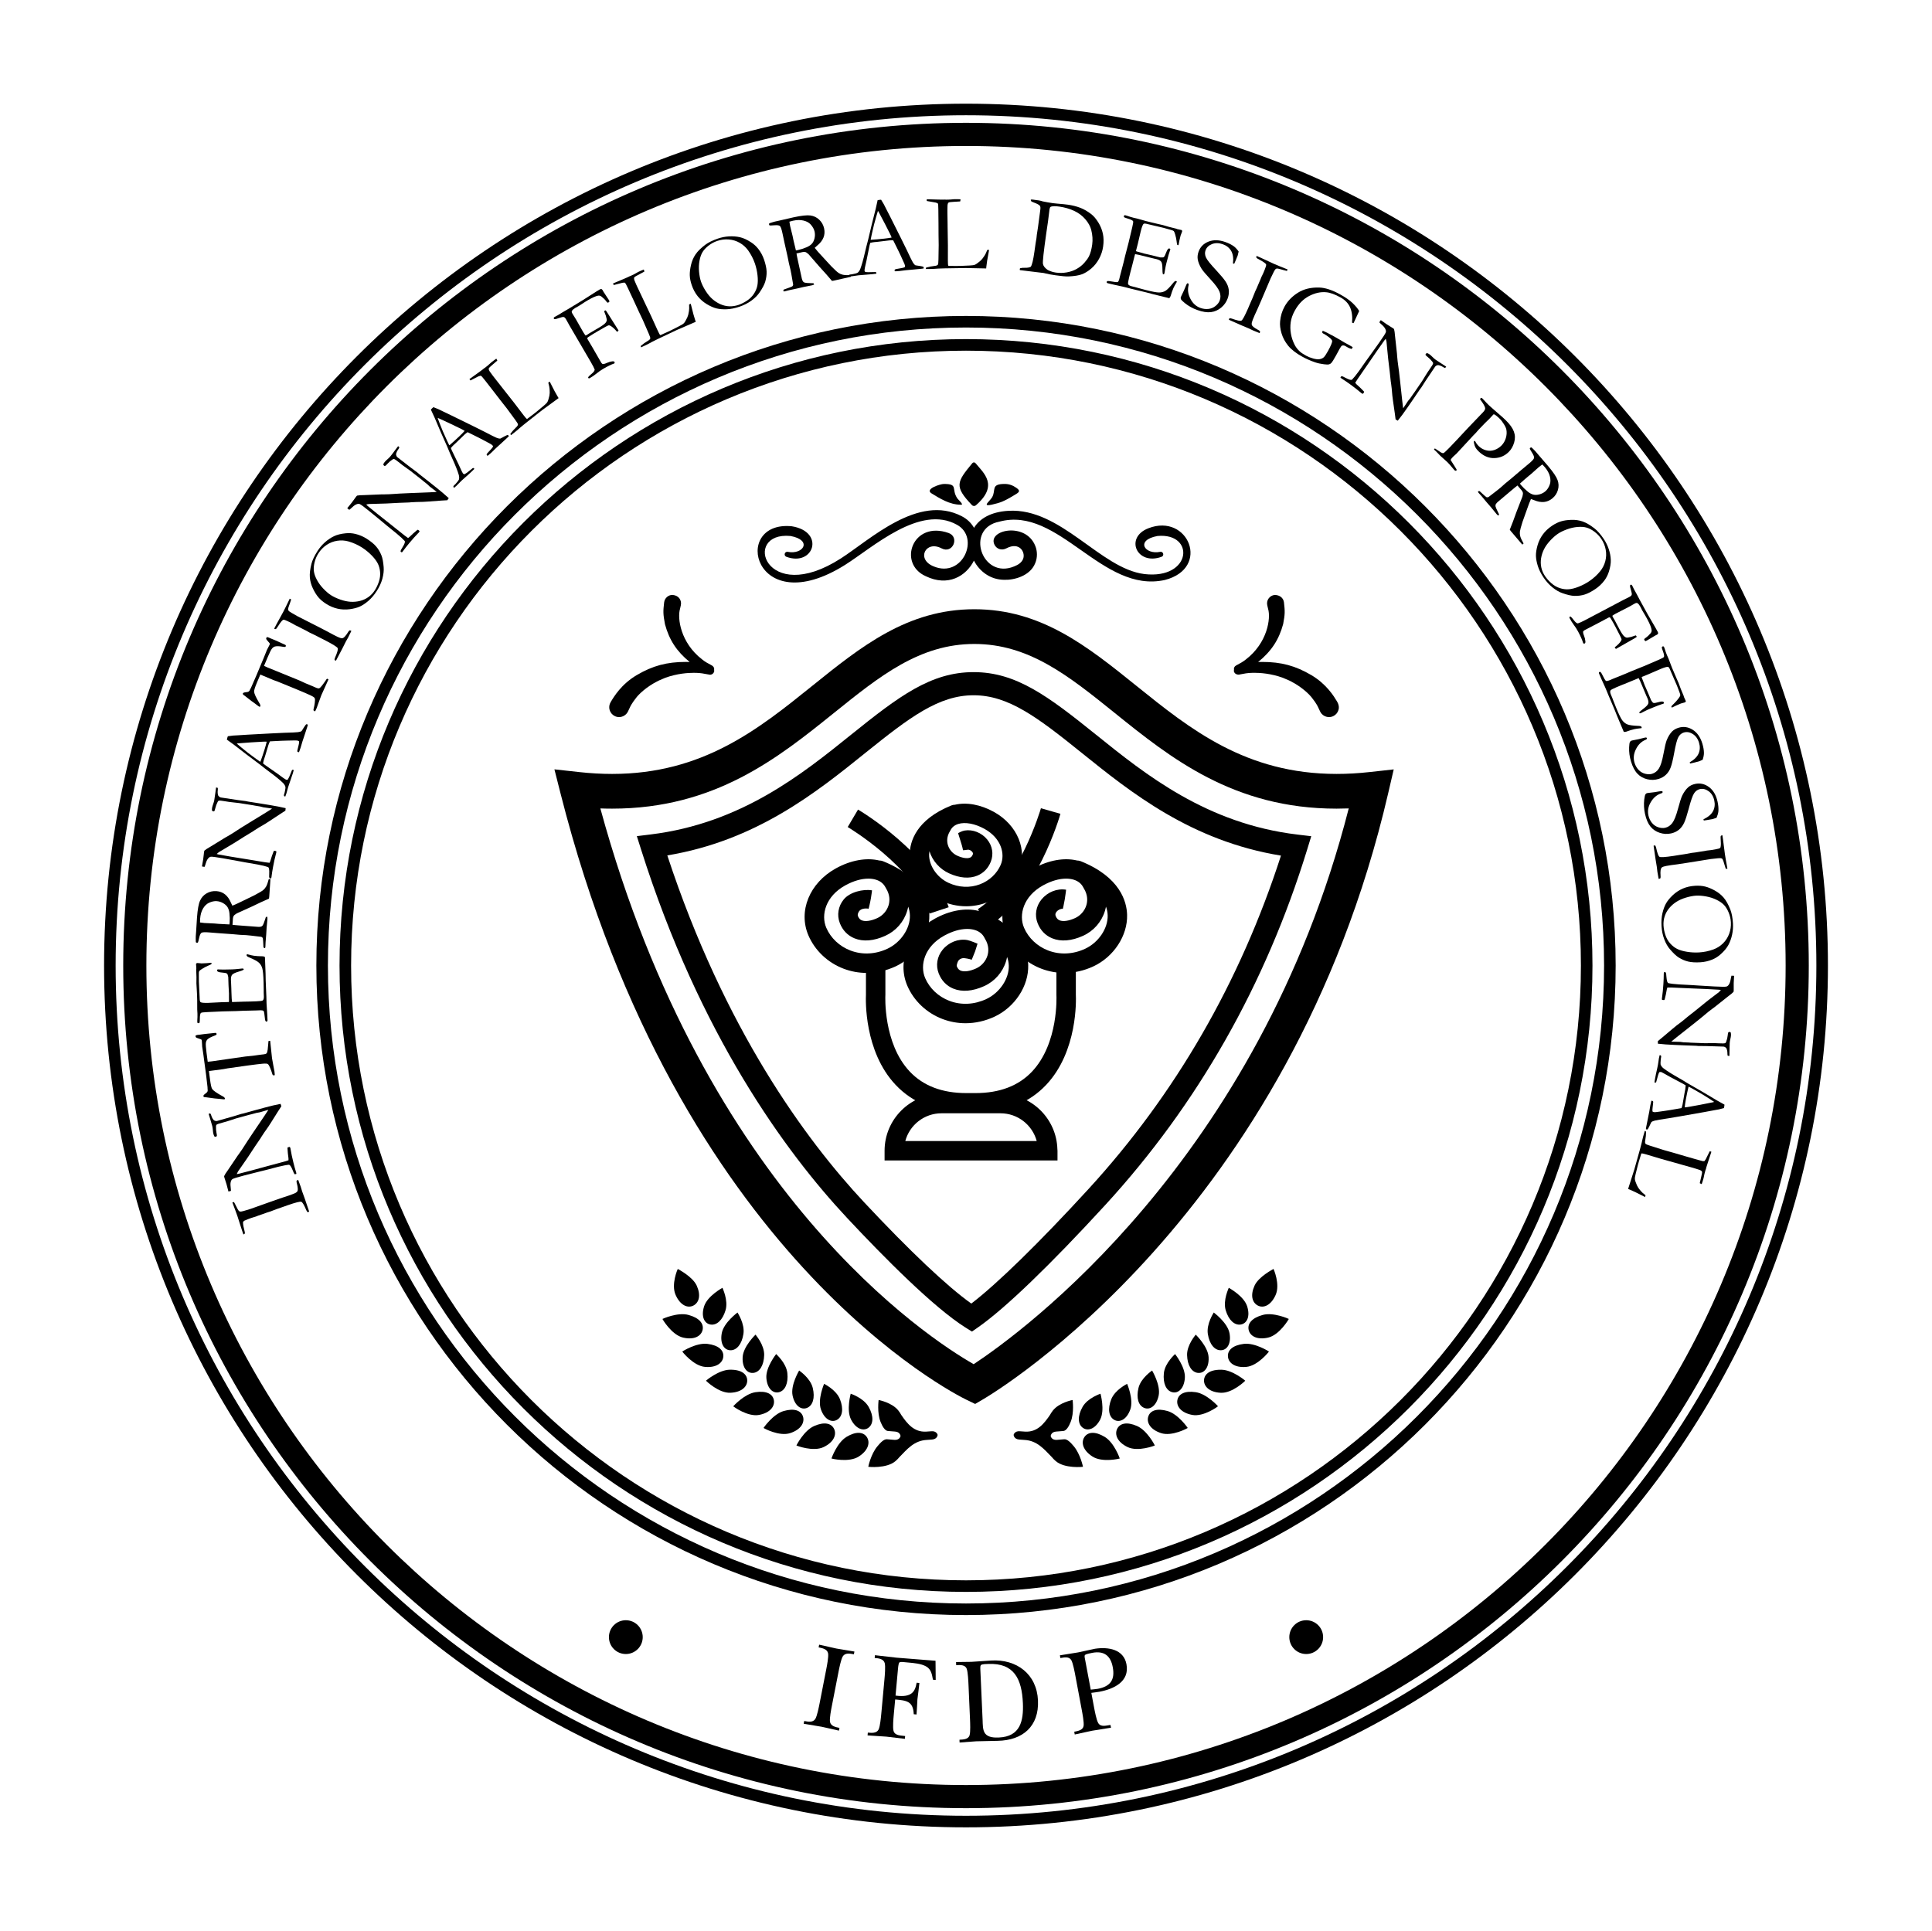 <?xml version="1.0" encoding="utf-8"?>
<!-- Generator: Adobe Illustrator 16.0.3, SVG Export Plug-In . SVG Version: 6.00 Build 0)  -->
<!DOCTYPE svg PUBLIC "-//W3C//DTD SVG 1.1//EN" "http://www.w3.org/Graphics/SVG/1.1/DTD/svg11.dtd">
<svg version="1.1" id="Layer_1" xmlns="http://www.w3.org/2000/svg" xmlns:xlink="http://www.w3.org/1999/xlink" x="0px" y="0px"
	 width="190.525px" height="190.451px" viewBox="0 0 190.525 190.451" enable-background="new 0 0 190.525 190.451"
	 xml:space="preserve">
<path d="M95.263,10.226c-46.868,0-85,38.131-85,85.001c0,46.868,38.132,84.999,85,84.999c46.871,0,85-38.131,85-84.999
	C180.263,48.356,142.134,10.226,95.263,10.226z M95.263,179.083c-46.239,0-83.859-37.617-83.859-83.856
	c0-46.241,37.62-83.86,83.859-83.86c46.24,0,83.859,37.619,83.859,83.86C179.122,141.466,141.503,179.083,95.263,179.083z"/>
<path d="M95.263,12.113c-45.827,0-83.111,37.284-83.111,83.113c0,45.827,37.284,83.11,83.111,83.11
	c45.828,0,83.111-37.283,83.111-83.11C178.374,49.397,141.091,12.113,95.263,12.113z M95.263,176.054
	c-44.569,0-80.828-36.258-80.828-80.827c0-44.57,36.259-80.83,80.828-80.83c44.57,0,80.828,36.26,80.828,80.83
	C176.091,139.796,139.833,176.054,95.263,176.054z"/>
<path d="M95.263,31.16c-35.326,0-64.065,28.739-64.065,64.066c0,35.325,28.739,64.063,64.065,64.063s64.066-28.738,64.066-64.063
	C159.329,59.899,130.589,31.16,95.263,31.16z M95.263,158.149c-34.696,0-62.925-28.227-62.925-62.923
	c0-34.697,28.229-62.925,62.925-62.925c34.697,0,62.924,28.228,62.924,62.925C158.187,129.923,129.96,158.149,95.263,158.149z"/>
<path d="M95.263,33.445c-34.065,0-61.78,27.715-61.78,61.781c0,34.065,27.715,61.778,61.78,61.778
	c34.066,0,61.779-27.713,61.779-61.778C157.042,61.16,129.329,33.445,95.263,33.445z M95.263,155.864
	c-33.437,0-60.639-27.201-60.639-60.638c0-33.438,27.202-60.64,60.639-60.64c33.438,0,60.639,27.202,60.639,60.64
	C155.902,128.663,128.7,155.864,95.263,155.864z"/>
<circle cx="61.716" cy="161.465" r="1.667"/>
<circle cx="128.813" cy="161.465" r="1.667"/>
<g>
	<path d="M30.339,119.562c-0.056-0.064-0.101-0.133-0.135-0.209c-0.212-0.506-0.376-0.781-0.492-0.824
		c-0.116-0.043-0.563,0.068-1.342,0.34l-0.533,0.188l-0.558,0.193l-0.608,0.232l-0.363,0.115l-0.395,0.143l-0.467,0.16l-0.205,0.082
		l-0.268,0.082c-0.063,0.018-0.134,0.041-0.215,0.068c-0.213,0.074-0.435,0.162-0.665,0.264c-0.042,0.029-0.083,0.064-0.118,0.104
		c-0.021,0.148,0.006,0.365,0.08,0.652c0.074,0.287,0.104,0.453,0.09,0.5c-0.01,0.033-0.058,0.066-0.142,0.1l-0.147-0.428
		l-0.435-1.357c-0.119-0.346-0.289-0.803-0.508-1.373c0.054-0.018,0.106-0.033,0.155-0.041c0.041,0.061,0.1,0.168,0.174,0.32
		c0.148,0.309,0.251,0.492,0.311,0.551c0.031,0.039,0.072,0.061,0.12,0.066c0.072,0.014,0.192-0.006,0.361-0.055l0.664-0.201
		l2.254-0.803l0.895-0.309c0.283-0.09,0.477-0.152,0.577-0.188c0.379-0.133,0.618-0.225,0.717-0.279
		c0.1-0.055,0.163-0.113,0.193-0.176c0.03-0.061,0.041-0.148,0.031-0.262c-0.017-0.17-0.038-0.299-0.064-0.387
		c-0.059-0.193-0.074-0.322-0.043-0.389c0.04-0.027,0.076-0.045,0.106-0.055l0.042-0.014c0.115,0.305,0.199,0.529,0.25,0.676
		c0.029,0.086,0.075,0.236,0.14,0.457l0.254,0.699l0.407,1.197l0.034,0.096L30.339,119.562z"/>
	<path d="M22.778,117.45l-0.25,0.068c-0.133-0.539-0.243-0.93-0.333-1.174c-0.035-0.096-0.057-0.16-0.066-0.199
		c-0.008-0.031-0.018-0.08-0.029-0.143c0.084-0.176,0.19-0.346,0.317-0.51c0.023-0.035,0.05-0.074,0.081-0.119l0.944-1.4
		l0.148-0.203c0.207-0.285,0.38-0.543,0.519-0.771c0.14-0.227,0.436-0.678,0.889-1.35l1.075-1.588
		c0.105-0.154,0.236-0.354,0.391-0.594l-0.085,0.016c-0.478,0.141-0.731,0.213-0.759,0.221l-0.317,0.055l-0.489,0.133l-0.224,0.055
		c-0.143,0.035-0.58,0.154-1.31,0.361c-0.1,0.029-0.287,0.09-0.562,0.184c-0.273,0.092-0.517,0.164-0.728,0.217
		c-0.383,0.096-0.601,0.172-0.651,0.232c-0.038,0.043-0.048,0.203-0.032,0.479c0.012,0.063,0.025,0.164,0.041,0.299
		c0.031,0.158,0.046,0.254,0.042,0.283c-0.004,0.031-0.026,0.066-0.068,0.105c-0.057,0.008-0.112,0.004-0.168-0.008
		c-0.051-0.088-0.087-0.176-0.109-0.268c-0.025-0.096-0.042-0.219-0.053-0.371c-0.012-0.15-0.032-0.283-0.059-0.396
		c-0.04-0.16-0.112-0.406-0.215-0.738c-0.061-0.188-0.101-0.318-0.12-0.391l-0.021-0.09l0.164-0.029
		c0.038,0.051,0.072,0.123,0.101,0.219c0.029,0.096,0.067,0.184,0.111,0.26c0.07,0.117,0.121,0.184,0.156,0.201
		c0.11,0.061,0.213,0.08,0.306,0.057l1.634-0.463l0.746-0.229l0.221-0.049l1.041-0.289c0.71-0.199,1.331-0.361,1.859-0.492
		c0.115-0.027,0.365-0.082,0.751-0.162l0.08,0.238c-0.109,0.154-0.443,0.682-1.004,1.58c-0.129,0.209-0.221,0.352-0.276,0.428
		l-0.405,0.576c-0.149,0.221-0.243,0.363-0.283,0.43c-0.038,0.064-0.066,0.111-0.085,0.143c-0.337,0.484-0.755,1.109-1.252,1.875
		c-0.134,0.205-0.346,0.512-0.636,0.92c-0.185,0.256-0.296,0.416-0.336,0.48c-0.038,0.064-0.08,0.152-0.124,0.258l0.181-0.027
		c0.678-0.168,1.608-0.416,2.792-0.744l1.717-0.461c0.145-0.041,0.284-0.084,0.416-0.131l-0.003-0.193
		c-0.05-0.338-0.082-0.674-0.1-1.01c0.016-0.029,0.025-0.055,0.032-0.074l0.199-0.043c0.031,0.051,0.052,0.094,0.06,0.129
		c0.009,0.039,0.018,0.086,0.024,0.143c0.058,0.352,0.146,0.773,0.269,1.268c0.085,0.348,0.169,0.652,0.252,0.912l0.023,0.072
		c0.008,0.031,0.015,0.076,0.023,0.137l-0.155,0.045l-0.096-0.121l-0.097-0.236c-0.084-0.211-0.16-0.361-0.223-0.453
		c-0.041-0.061-0.09-0.105-0.15-0.135c-0.249,0.02-0.604,0.088-1.068,0.201c-0.215,0.053-0.608,0.156-1.179,0.309l-0.709,0.174
		l-1.479,0.375c-0.659,0.17-1.042,0.289-1.151,0.357c-0.057,0.035-0.102,0.092-0.135,0.17c-0.061,0.156-0.078,0.344-0.048,0.564
		C22.765,117.241,22.779,117.384,22.778,117.45z"/>
	<path d="M21.157,108.335l-0.833-0.113c-0.108,0-0.179-0.012-0.212-0.033c-0.034-0.02-0.052-0.047-0.057-0.078
		c-0.008-0.064,0.058-0.148,0.2-0.25c0.103-0.074,0.166-0.133,0.191-0.176s0.039-0.102,0.039-0.178l-0.012-0.053l-0.009-0.232
		l-0.147-1.26l-0.2-1.484l-0.057-0.436l-0.124-0.824c-0.004-0.035-0.007-0.08-0.006-0.135c-0.011-0.244-0.02-0.395-0.028-0.451
		c-0.007-0.053-0.029-0.094-0.068-0.121c-0.016-0.01-0.141-0.053-0.375-0.131c-0.106-0.031-0.164-0.082-0.173-0.15
		c-0.003-0.027-0.001-0.064,0.008-0.109c0.068-0.025,0.13-0.043,0.186-0.051l0.212-0.021l0.449-0.064
		c0.11-0.016,0.462-0.051,1.062-0.111c0.038-0.006,0.074-0.002,0.108,0.008c0.03,0.035,0.046,0.066,0.049,0.096
		c0.004,0.027-0.006,0.055-0.03,0.08c-0.023,0.025-0.102,0.061-0.235,0.111c-0.307,0.113-0.522,0.23-0.646,0.355
		c-0.078,0.082-0.128,0.193-0.149,0.33c-0.021,0.139,0,0.459,0.065,0.965c0.054,0.404,0.092,0.705,0.119,0.898
		c0.142-0.01,0.272-0.023,0.39-0.039l3.305-0.475c0.132-0.018,0.381-0.043,0.75-0.076l0.708-0.098l0.394-0.047
		c0.126-0.016,0.211-0.049,0.259-0.098c0.047-0.051,0.084-0.172,0.109-0.367c0.039-0.338,0.06-0.563,0.063-0.674
		c-0.001-0.068,0.006-0.125,0.021-0.172l0.16-0.02l0.08,0.758c0.051,0.416,0.084,0.73,0.099,0.941l0.138,0.771l0.107,0.566
		c0.021,0.16,0.029,0.258,0.027,0.295l-0.023,0.078c-0.082,0.004-0.137-0.006-0.162-0.027c-0.027-0.021-0.055-0.086-0.083-0.189
		c-0.041-0.146-0.102-0.318-0.183-0.512c-0.082-0.195-0.154-0.322-0.22-0.379c-0.036-0.031-0.092-0.049-0.169-0.053
		c-0.16-0.012-0.47,0.012-0.928,0.072l-0.905,0.117l-1.974,0.279l-0.422,0.078l-1.422,0.189c0.029,0.225,0.066,0.51,0.112,0.857
		c0.067,0.512,0.138,0.818,0.214,0.92c0.119,0.162,0.436,0.385,0.949,0.668c0.191,0.09,0.292,0.178,0.303,0.264l-0.004,0.049
		c-0.02,0.018-0.039,0.027-0.056,0.029c-0.043,0.006-0.175-0.006-0.396-0.035C21.445,108.354,21.255,108.337,21.157,108.335z"/>
	<path d="M26.223,100.751c-0.032-0.035-0.051-0.064-0.059-0.09c-0.021-0.061-0.038-0.164-0.052-0.311
		c-0.031-0.346-0.069-0.561-0.114-0.643c-0.073-0.047-0.175-0.07-0.304-0.066l-0.375,0.016l-1.366,0.033l-0.646,0.029l-1.35,0.031
		l-1.531,0.07c-0.366,0.014-0.572,0.041-0.617,0.086c-0.067,0.066-0.101,0.26-0.102,0.578c0,0.137-0.007,0.256-0.022,0.359
		c-0.024,0.049-0.056,0.072-0.095,0.072c-0.028,0.002-0.063-0.006-0.103-0.023c-0.02-0.031-0.029-0.059-0.029-0.084
		c-0.002-0.051-0.001-0.111,0-0.184c0.016-0.213,0.02-0.43,0.014-0.656l-0.021-0.396l-0.004-0.945
		c-0.013-0.473-0.028-0.842-0.047-1.105c-0.018-0.266-0.029-0.443-0.031-0.537c-0.002-0.082,0-0.285,0.005-0.611l-0.026-0.763
		l0.014-0.092l-0.03-0.445l0.026-0.055c0.028-0.019,0.059-0.032,0.089-0.04c0.051-0.002,0.127,0.004,0.233,0.018
		c0.104,0.014,0.168,0.02,0.193,0.02c0.373-0.011,0.688-0.032,0.944-0.064c0.021,0.003,0.036,0.014,0.044,0.031
		c0.001,0.038-0.003,0.073-0.013,0.105c-0.067,0.041-0.185,0.098-0.355,0.168c-0.169,0.071-0.365,0.176-0.588,0.315
		c-0.148,0.094-0.235,0.166-0.262,0.216c-0.027,0.051-0.04,0.156-0.034,0.313c0,0.033,0.002,0.195,0.002,0.49
		c-0.001,0.078-0.001,0.156,0.002,0.23l0.074,1.529l0.004,0.135c0.006,0.197,0.034,0.314,0.085,0.354
		c0.088,0.059,0.341,0.082,0.76,0.07c0.044-0.002,0.472-0.021,1.289-0.063l0.745-0.02c0.01-0.041,0.015-0.084,0.014-0.131
		l-0.003-0.092c-0.001-0.061-0.002-0.15-0.002-0.268c0.003-0.186,0.003-0.313,0.001-0.377c-0.001-0.043-0.004-0.08-0.008-0.111
		c-0.026-0.387-0.047-0.885-0.063-1.492c-0.038-0.189-0.079-0.299-0.123-0.33c-0.066-0.053-0.235-0.088-0.508-0.107
		c-0.273-0.02-0.428-0.074-0.466-0.166c-0.002-0.047,0.006-0.09,0.023-0.13c0.029-0.008,0.055-0.013,0.08-0.013
		c0.025-0.001,0.066,0.002,0.123,0.007c0.133,0.015,0.549,0.013,1.248-0.007c0.185-0.006,0.393-0.021,0.622-0.047
		c0.229-0.026,0.351-0.039,0.369-0.04c0.033-0.001,0.075,0.003,0.129,0.013c0.015,0.028,0.023,0.052,0.024,0.068l0.001,0.038
		c-0.1,0.061-0.254,0.121-0.463,0.179c-0.359,0.104-0.583,0.207-0.672,0.313c-0.088,0.104-0.129,0.271-0.123,0.5
		c0.001,0.051,0.006,0.141,0.015,0.273c0.009,0.133,0.018,0.328,0.024,0.59l0.01,0.35c0.013,0.498,0.034,0.822,0.058,0.977h0.179
		l0.989-0.033l0.625-0.012l0.608-0.021c0.366-0.014,0.576-0.043,0.633-0.088c0.077-0.063,0.113-0.197,0.107-0.4l-0.014-0.328
		c-0.001-0.027-0.002-0.141-0.001-0.336c0-0.193-0.005-0.436-0.013-0.723c-0.019-0.689-0.062-1.148-0.127-1.375
		c-0.065-0.229-0.175-0.414-0.331-0.559c-0.155-0.145-0.484-0.322-0.991-0.534c-0.148-0.063-0.225-0.13-0.226-0.198
		c-0.001-0.032,0.013-0.068,0.04-0.108c0.358,0.095,0.592,0.146,0.703,0.158c0.252,0.032,0.509,0.049,0.77,0.049
		c0.119-0.003,0.218,0.022,0.297,0.077l0.004,0.118l0.058,1.509l0.012,0.676l0.067,1.609l0.017,0.656
		c0.002,0.082,0.006,0.158,0.013,0.23c0.046,0.643,0.073,1.117,0.083,1.422c0.001,0.053-0.006,0.09-0.024,0.109
		c-0.016,0.021-0.043,0.031-0.077,0.033L26.223,100.751z"/>
	<path d="M25.981,93.425c-0.021-0.523-0.042-0.82-0.062-0.89c-0.014-0.048-0.065-0.094-0.151-0.141l-0.059-0.004
		c-0.089-0.007-0.41-0.045-0.966-0.115c-0.156-0.02-0.309-0.034-0.458-0.045l-0.639-0.032l-0.721-0.064l-1.345-0.096l-0.962-0.077
		c-0.406-0.034-0.657-0.022-0.75,0.037s-0.17,0.226-0.229,0.498c-0.057,0.271-0.097,0.422-0.116,0.448
		c-0.021,0.027-0.051,0.04-0.09,0.037c-0.024-0.002-0.056-0.01-0.095-0.023c-0.029-0.038-0.04-0.122-0.034-0.25
		c0.001-0.019,0-0.067-0.003-0.149c-0.003-0.081-0.001-0.156,0.004-0.229l0.033-0.438l0.089-1.41c0.059-0.796,0.16-1.35,0.303-1.661
		c0.141-0.311,0.36-0.55,0.654-0.718c0.295-0.168,0.615-0.239,0.961-0.214c0.658,0.05,1.133,0.432,1.428,1.146
		c0.052,0.121,0.099,0.218,0.14,0.29c0.266-0.103,0.586-0.249,0.963-0.438l1.217-0.592c0.451-0.239,0.733-0.406,0.851-0.502
		c0.116-0.096,0.216-0.215,0.299-0.357c0.083-0.143,0.169-0.387,0.26-0.732c0.037,0,0.065,0,0.086,0.001
		c0.021,0.002,0.048,0.006,0.08,0.012c-0.03,0.49-0.069,1.063-0.119,1.72c-0.003,0.047-0.012,0.111-0.025,0.192
		c-0.505,0.217-1.063,0.476-1.671,0.774l-1.508,0.684c-0.158,0.096-0.259,0.178-0.3,0.244c-0.043,0.067-0.069,0.157-0.078,0.271
		l-0.028,0.456l-0.017,0.149c0.113,0.02,0.347,0.042,0.699,0.068l1.832,0.138c0.068,0.009,0.163,0.002,0.287-0.021
		c0.07-0.023,0.128-0.068,0.175-0.135c0.046-0.066,0.122-0.263,0.229-0.589l0.07-0.216c0.038-0.026,0.088-0.036,0.147-0.031
		c0.012,0.097,0.015,0.165,0.012,0.205c-0.023,0.32-0.045,0.546-0.062,0.679c-0.008,0.066-0.014,0.122-0.018,0.164l-0.044,0.729
		l-0.059,0.711c-0.003,0.032-0.009,0.194-0.021,0.487l-0.029,0.105l-0.056,0.007C26.056,93.505,26.021,93.478,25.981,93.425z
		 M22.628,91.174c0.011-0.096,0.019-0.167,0.022-0.213c0.019-0.258,0.011-0.556-0.024-0.896c-0.029-0.239-0.09-0.436-0.184-0.59
		c-0.095-0.154-0.241-0.288-0.44-0.402c-0.199-0.113-0.41-0.18-0.63-0.195c-0.243-0.019-0.504,0.039-0.787,0.173
		c-0.215,0.103-0.403,0.288-0.564,0.558c-0.16,0.27-0.254,0.602-0.284,0.994c-0.007,0.097-0.011,0.222-0.012,0.377
		c0.185,0.027,0.327,0.045,0.426,0.053l1.002,0.049l0.411,0.036C21.84,91.137,22.195,91.157,22.628,91.174z"/>
	<path d="M20.171,85.498l-0.255-0.042c0.102-0.545,0.163-0.947,0.182-1.206c0.008-0.101,0.015-0.17,0.022-0.209
		c0.006-0.031,0.017-0.079,0.033-0.142c0.151-0.125,0.316-0.235,0.499-0.333c0.037-0.022,0.079-0.047,0.123-0.075l1.439-0.884
		l0.22-0.123c0.306-0.176,0.57-0.339,0.791-0.488c0.222-0.15,0.678-0.438,1.369-0.862l1.636-1c0.159-0.098,0.36-0.224,0.6-0.379
		l-0.083-0.021c-0.493-0.07-0.754-0.107-0.782-0.113l-0.313-0.08l-0.499-0.082l-0.227-0.043c-0.145-0.027-0.593-0.098-1.344-0.213
		c-0.102-0.016-0.297-0.037-0.585-0.066c-0.289-0.027-0.54-0.063-0.755-0.103c-0.387-0.071-0.616-0.091-0.688-0.058
		c-0.051,0.023-0.127,0.164-0.227,0.423c-0.015,0.063-0.044,0.159-0.087,0.289c-0.038,0.157-0.063,0.249-0.078,0.275
		c-0.016,0.026-0.052,0.049-0.106,0.067c-0.054-0.018-0.105-0.043-0.149-0.077c-0.01-0.101-0.007-0.196,0.01-0.288
		c0.018-0.099,0.054-0.219,0.104-0.359c0.052-0.142,0.089-0.271,0.111-0.387c0.031-0.161,0.067-0.415,0.11-0.761
		c0.021-0.196,0.04-0.331,0.054-0.405l0.016-0.09l0.162,0.041c0.014,0.062,0.015,0.142,0.001,0.241
		c-0.013,0.1-0.015,0.193-0.006,0.283c0.015,0.134,0.034,0.215,0.058,0.245c0.077,0.102,0.161,0.162,0.256,0.18l1.679,0.254
		l0.773,0.101l0.221,0.046l1.067,0.167c0.729,0.115,1.361,0.222,1.896,0.322c0.116,0.022,0.366,0.075,0.751,0.162l-0.025,0.25
		c-0.164,0.098-0.686,0.438-1.569,1.024c-0.205,0.137-0.347,0.229-0.428,0.275l-0.608,0.355c-0.226,0.141-0.371,0.232-0.433,0.274
		c-0.063,0.043-0.109,0.075-0.138,0.095c-0.509,0.303-1.147,0.699-1.916,1.189c-0.208,0.132-0.528,0.324-0.96,0.574
		c-0.273,0.156-0.442,0.257-0.504,0.299c-0.063,0.043-0.136,0.104-0.221,0.184l0.176,0.049c0.688,0.129,1.637,0.288,2.851,0.479
		l1.755,0.29c0.148,0.023,0.292,0.042,0.433,0.054l0.076-0.177c0.095-0.329,0.203-0.648,0.328-0.961
		c0.026-0.021,0.045-0.038,0.059-0.055l0.2,0.043c0.007,0.06,0.007,0.106,0.001,0.143c-0.007,0.038-0.02,0.085-0.038,0.14
		c-0.093,0.344-0.187,0.766-0.28,1.265c-0.066,0.353-0.115,0.664-0.147,0.935l-0.008,0.075c-0.006,0.031-0.019,0.076-0.037,0.135
		l-0.16-0.024l-0.037-0.148l0.009-0.255c0.01-0.229,0.004-0.396-0.015-0.506c-0.012-0.071-0.039-0.133-0.081-0.185
		c-0.235-0.084-0.586-0.17-1.055-0.258c-0.218-0.04-0.619-0.11-1.201-0.208l-0.719-0.134l-1.5-0.271
		c-0.669-0.117-1.069-0.169-1.196-0.152c-0.067,0.01-0.131,0.043-0.193,0.101c-0.121,0.115-0.212,0.279-0.278,0.492
		C20.248,85.302,20.2,85.438,20.171,85.498z"/>
	<path d="M28.01,78.504c-0.013-0.056-0.013-0.103-0.001-0.141l0.037-0.118c0.007-0.023,0.018-0.065,0.034-0.124
		c0.058-0.271,0.081-0.434,0.072-0.489c-0.028-0.14-0.109-0.277-0.244-0.413c-0.293-0.285-0.725-0.639-1.296-1.06
		c-0.271-0.2-0.436-0.323-0.492-0.372c-0.179-0.148-0.368-0.297-0.57-0.446l-1.2-0.9c-0.188-0.141-0.618-0.473-1.289-0.995
		c-0.169-0.131-0.398-0.297-0.688-0.499l0.036-0.155l0.061-0.178c0.336-0.057,0.689-0.09,1.059-0.098
		c0.198-0.008,0.494-0.025,0.889-0.057l2.351-0.126l1.272-0.061c0.717-0.019,1.162-0.037,1.332-0.061
		c0.169-0.022,0.288-0.055,0.354-0.099c0.02-0.012,0.06-0.07,0.121-0.174c0.063-0.102,0.106-0.173,0.134-0.213
		c0.095-0.144,0.166-0.242,0.215-0.294c0.042-0.002,0.073,0,0.094,0.007c0.017,0.005,0.041,0.018,0.071,0.039
		c-0.03,0.11-0.051,0.188-0.066,0.232c-0.053,0.174-0.154,0.48-0.302,0.919l-0.17,0.51l-0.184,0.623
		c-0.013,0.041-0.028,0.082-0.045,0.123c-0.017,0.042-0.031,0.078-0.041,0.109l-0.034,0.112c-0.016,0.037-0.036,0.067-0.063,0.094
		c-0.047-0.016-0.09-0.038-0.13-0.068c-0.008-0.048-0.008-0.09-0.001-0.125l0.131-0.549c0.037-0.143,0.051-0.254,0.042-0.336
		c-0.056-0.039-0.098-0.064-0.129-0.074c-0.063-0.02-0.234-0.023-0.519-0.015c-0.191,0.009-0.371,0.012-0.539,0.011
		c-0.168-0.002-0.732,0.022-1.69,0.074c-0.067,0.133-0.117,0.252-0.15,0.358l-0.33,1.101l-0.106,0.322
		c-0.036,0.116-0.067,0.247-0.093,0.393c0.088,0.076,0.152,0.129,0.193,0.156l1.271,0.889c0.478,0.358,0.744,0.545,0.798,0.563
		c0.032,0.009,0.087,0.01,0.168,0.001c0.043-0.065,0.091-0.155,0.146-0.27l0.277-0.679c0.043-0.028,0.076-0.039,0.1-0.031
		c0.019,0.006,0.042,0.019,0.073,0.039c-0.044,0.155-0.08,0.273-0.104,0.355c-0.085,0.274-0.193,0.59-0.322,0.947
		c-0.058,0.165-0.098,0.283-0.121,0.355c-0.021,0.072-0.057,0.198-0.105,0.378c-0.03,0.118-0.052,0.203-0.069,0.254
		c-0.024,0.082-0.062,0.188-0.113,0.313l-0.031-0.01C28.077,78.548,28.047,78.532,28.01,78.504z M25.689,75.103
		c0.134-0.359,0.273-0.773,0.418-1.242c0.082-0.267,0.146-0.504,0.192-0.711c-0.144-0.007-0.281-0.006-0.411,0.003
		c-0.664,0.037-1.03,0.059-1.099,0.063l-1.33,0.1l-0.108,0.023c0.036,0.033,0.188,0.163,0.459,0.39
		c0.466,0.384,0.833,0.67,1.099,0.858c0.12,0.086,0.238,0.174,0.355,0.262c0.117,0.089,0.201,0.147,0.25,0.176
		c0.049,0.028,0.098,0.063,0.145,0.104L25.689,75.103z"/>
	<path d="M24.792,69.136l-0.662-0.518c-0.093-0.056-0.149-0.101-0.167-0.136c-0.019-0.034-0.021-0.066-0.009-0.097
		c0.025-0.06,0.124-0.097,0.299-0.113c0.125-0.013,0.21-0.031,0.254-0.056c0.044-0.024,0.084-0.069,0.124-0.135l0.015-0.051
		l0.11-0.205l0.507-1.161l0.578-1.382l0.171-0.406l0.31-0.773c0.014-0.033,0.034-0.073,0.062-0.119
		c0.115-0.217,0.183-0.351,0.206-0.403c0.02-0.05,0.021-0.096,0-0.14c-0.008-0.016-0.094-0.115-0.257-0.301
		c-0.075-0.082-0.1-0.154-0.073-0.217c0.011-0.027,0.032-0.057,0.062-0.092c0.072,0.012,0.134,0.028,0.186,0.051l0.195,0.088
		l0.419,0.171c0.101,0.043,0.425,0.189,0.972,0.439c0.037,0.016,0.067,0.036,0.089,0.062c0.008,0.046,0.006,0.082-0.005,0.108
		s-0.032,0.044-0.066,0.054c-0.033,0.009-0.12,0.002-0.259-0.022c-0.323-0.058-0.568-0.064-0.737-0.02
		c-0.109,0.031-0.208,0.102-0.296,0.21c-0.089,0.108-0.232,0.396-0.43,0.865c-0.158,0.376-0.276,0.655-0.353,0.836
		c0.129,0.063,0.249,0.117,0.357,0.163l3.093,1.259c0.122,0.052,0.351,0.155,0.685,0.313l0.66,0.273l0.364,0.159
		c0.117,0.049,0.207,0.063,0.273,0.046c0.067-0.02,0.16-0.105,0.28-0.262c0.205-0.271,0.336-0.455,0.396-0.55
		c0.033-0.06,0.066-0.105,0.104-0.137l0.148,0.063l-0.314,0.695c-0.166,0.385-0.296,0.672-0.39,0.862l-0.271,0.736l-0.194,0.542
		c-0.062,0.148-0.104,0.237-0.124,0.269l-0.06,0.057c-0.073-0.039-0.116-0.074-0.127-0.106c-0.011-0.032-0.002-0.101,0.025-0.205
		c0.039-0.147,0.073-0.325,0.101-0.535c0.028-0.209,0.029-0.354,0.001-0.437c-0.016-0.046-0.056-0.09-0.119-0.133
		c-0.133-0.091-0.412-0.226-0.837-0.405l-0.841-0.355l-1.845-0.755l-0.404-0.146l-1.324-0.554c-0.087,0.208-0.2,0.474-0.337,0.796
		c-0.2,0.476-0.292,0.777-0.277,0.903c0.021,0.199,0.182,0.551,0.481,1.055c0.119,0.175,0.161,0.301,0.127,0.38l-0.029,0.04
		c-0.024,0.006-0.045,0.005-0.062-0.003c-0.04-0.016-0.148-0.093-0.322-0.229C25.03,69.299,24.875,69.187,24.792,69.136z"/>
	<path d="M32.985,65.096c0.007-0.084,0.027-0.165,0.059-0.241c0.221-0.503,0.307-0.812,0.259-0.925
		c-0.048-0.113-0.437-0.36-1.169-0.74l-0.504-0.255l-0.525-0.272l-0.586-0.28l-0.334-0.187l-0.375-0.188L29.37,61.78l-0.2-0.092
		l-0.244-0.138c-0.056-0.033-0.121-0.069-0.198-0.109c-0.2-0.104-0.417-0.204-0.649-0.301c-0.051-0.01-0.103-0.015-0.157-0.015
		c-0.121,0.087-0.26,0.256-0.417,0.508c-0.156,0.25-0.258,0.388-0.3,0.409c-0.033,0.016-0.09,0.004-0.17-0.034l0.208-0.401
		l0.685-1.25c0.169-0.325,0.383-0.763,0.646-1.313c0.05,0.026,0.096,0.055,0.138,0.084c-0.017,0.071-0.055,0.187-0.114,0.346
		c-0.122,0.321-0.185,0.521-0.187,0.605c-0.005,0.05,0.006,0.094,0.035,0.133c0.04,0.062,0.138,0.136,0.289,0.224l0.603,0.343
		l2.133,1.083l0.84,0.437c0.261,0.143,0.438,0.239,0.535,0.289c0.355,0.185,0.588,0.294,0.696,0.327
		c0.107,0.034,0.193,0.04,0.258,0.021c0.065-0.021,0.136-0.074,0.212-0.159c0.111-0.128,0.19-0.232,0.237-0.313
		c0.098-0.175,0.182-0.274,0.251-0.299c0.046,0.012,0.083,0.025,0.112,0.04l0.038,0.02c-0.141,0.295-0.248,0.511-0.317,0.647
		c-0.042,0.079-0.121,0.219-0.236,0.418l-0.332,0.663l-0.587,1.12l-0.048,0.09L32.985,65.096z"/>
	<path d="M32.142,59.542c-0.307-0.197-0.557-0.409-0.749-0.638c-0.192-0.228-0.373-0.519-0.54-0.873
		c-0.168-0.354-0.267-0.716-0.297-1.084c-0.029-0.368,0.024-0.816,0.159-1.347c0.098-0.371,0.299-0.792,0.601-1.262
		c0.204-0.316,0.444-0.599,0.722-0.848c0.279-0.248,0.573-0.448,0.883-0.599c0.308-0.15,0.699-0.248,1.171-0.295
		c0.328-0.032,0.645-0.012,0.95,0.062c0.402,0.096,0.778,0.257,1.128,0.48c0.397,0.256,0.703,0.506,0.916,0.752
		c0.213,0.244,0.39,0.539,0.53,0.885c0.108,0.27,0.181,0.659,0.22,1.169c0.027,0.342-0.015,0.717-0.125,1.125
		c-0.113,0.409-0.295,0.812-0.548,1.206c-0.257,0.401-0.534,0.728-0.828,0.981c-0.295,0.253-0.575,0.441-0.844,0.565
		c-0.269,0.123-0.606,0.211-1.01,0.265c-0.404,0.053-0.801,0.035-1.19-0.053C32.898,59.946,32.516,59.782,32.142,59.542z
		 M36.968,58.209c0.163-0.253,0.296-0.539,0.4-0.856c0.105-0.318,0.143-0.636,0.113-0.952c-0.028-0.316-0.109-0.602-0.242-0.854
		c-0.134-0.254-0.341-0.522-0.623-0.806c-0.283-0.283-0.588-0.529-0.916-0.741c-0.411-0.263-0.854-0.462-1.333-0.6
		c-0.364-0.102-0.733-0.124-1.108-0.066c-0.376,0.057-0.725,0.192-1.047,0.407c-0.323,0.214-0.592,0.489-0.809,0.827
		c-0.176,0.273-0.303,0.571-0.381,0.892c-0.079,0.32-0.101,0.609-0.069,0.868c0.031,0.259,0.129,0.543,0.294,0.853
		c0.165,0.311,0.378,0.603,0.641,0.877c0.261,0.274,0.511,0.488,0.749,0.642c0.25,0.16,0.558,0.305,0.922,0.433
		c0.365,0.128,0.707,0.2,1.022,0.219c0.317,0.018,0.625-0.012,0.928-0.088c0.303-0.076,0.578-0.203,0.825-0.38
		C36.583,58.705,36.795,58.481,36.968,58.209z"/>
	<path d="M34.444,50.285l-0.201-0.16c0.355-0.427,0.604-0.748,0.747-0.965c0.057-0.084,0.096-0.141,0.122-0.171
		c0.021-0.025,0.053-0.062,0.098-0.108c0.192-0.035,0.392-0.051,0.598-0.047c0.043-0.002,0.091-0.004,0.145-0.005l1.687-0.07
		l0.251-0.001c0.354-0.004,0.662-0.018,0.929-0.04c0.266-0.023,0.805-0.052,1.615-0.085l1.915-0.075
		c0.188-0.007,0.424-0.02,0.71-0.038l-0.063-0.06c-0.396-0.302-0.604-0.462-0.627-0.479l-0.234-0.224l-0.395-0.314l-0.177-0.148
		c-0.113-0.094-0.47-0.374-1.069-0.84c-0.081-0.064-0.242-0.179-0.479-0.344c-0.237-0.165-0.44-0.317-0.607-0.458
		c-0.304-0.251-0.494-0.38-0.573-0.386c-0.057-0.005-0.191,0.081-0.404,0.258c-0.043,0.048-0.117,0.117-0.217,0.211
		c-0.109,0.119-0.177,0.186-0.204,0.201c-0.026,0.016-0.068,0.018-0.125,0.008c-0.039-0.042-0.07-0.089-0.092-0.141
		c0.039-0.093,0.089-0.175,0.149-0.246c0.064-0.077,0.153-0.164,0.268-0.263c0.114-0.098,0.209-0.192,0.284-0.283
		c0.106-0.127,0.262-0.33,0.466-0.611c0.117-0.16,0.198-0.27,0.246-0.327l0.059-0.07l0.12,0.115
		c-0.018,0.061-0.055,0.13-0.116,0.211c-0.06,0.08-0.107,0.161-0.144,0.243c-0.052,0.125-0.075,0.206-0.069,0.243
		c0.017,0.125,0.063,0.22,0.136,0.281l1.341,1.041l0.626,0.465l0.17,0.148l0.851,0.666c0.581,0.456,1.08,0.857,1.498,1.206
		c0.09,0.075,0.283,0.245,0.577,0.508l-0.144,0.206c-0.191,0.005-0.813,0.048-1.869,0.129c-0.245,0.021-0.414,0.03-0.509,0.031
		l-0.703,0.016c-0.266,0.011-0.438,0.021-0.513,0.027s-0.131,0.012-0.167,0.016c-0.59,0.016-1.341,0.05-2.251,0.103
		c-0.246,0.015-0.618,0.025-1.118,0.033c-0.316,0.003-0.511,0.009-0.587,0.016c-0.075,0.007-0.169,0.024-0.28,0.053l0.129,0.129
		c0.537,0.446,1.288,1.05,2.255,1.808l1.391,1.109c0.117,0.093,0.234,0.18,0.352,0.258l0.153-0.117
		c0.242-0.241,0.494-0.467,0.753-0.679c0.034-0.006,0.059-0.012,0.08-0.019l0.153,0.135c-0.022,0.055-0.046,0.096-0.068,0.124
		c-0.026,0.03-0.06,0.065-0.102,0.104c-0.249,0.254-0.537,0.576-0.862,0.967c-0.229,0.275-0.423,0.523-0.584,0.744l-0.043,0.062
		c-0.02,0.024-0.053,0.058-0.098,0.101l-0.127-0.1l0.041-0.148l0.132-0.218c0.12-0.194,0.198-0.344,0.234-0.449
		c0.024-0.067,0.031-0.134,0.02-0.199c-0.166-0.189-0.43-0.436-0.796-0.74c-0.171-0.142-0.487-0.397-0.947-0.768l-0.561-0.468
		l-1.18-0.968c-0.526-0.43-0.85-0.669-0.968-0.716c-0.064-0.025-0.136-0.027-0.219-0.008c-0.16,0.043-0.321,0.141-0.481,0.295
		C34.606,50.151,34.499,50.247,34.444,50.285z"/>
	<path d="M44.702,48.003c0.017-0.056,0.04-0.097,0.068-0.124l0.089-0.085c0.019-0.018,0.049-0.048,0.091-0.093
		c0.182-0.208,0.282-0.339,0.302-0.392c0.044-0.136,0.04-0.295-0.012-0.479c-0.116-0.393-0.321-0.912-0.614-1.557
		c-0.14-0.308-0.223-0.496-0.25-0.565c-0.083-0.217-0.176-0.439-0.279-0.668l-0.609-1.37c-0.096-0.216-0.309-0.715-0.639-1.498
		c-0.084-0.197-0.204-0.454-0.358-0.772l0.108-0.116l0.14-0.126c0.321,0.114,0.645,0.258,0.974,0.431
		c0.174,0.09,0.441,0.219,0.803,0.385l2.113,1.036l1.141,0.568c0.635,0.334,1.032,0.532,1.192,0.597
		c0.159,0.063,0.277,0.092,0.356,0.086c0.023-0.002,0.086-0.032,0.19-0.092c0.104-0.06,0.178-0.1,0.222-0.122
		c0.152-0.079,0.262-0.13,0.331-0.151c0.037,0.019,0.064,0.036,0.079,0.051c0.011,0.014,0.026,0.036,0.044,0.07
		c-0.081,0.081-0.138,0.138-0.172,0.17c-0.132,0.126-0.368,0.345-0.711,0.655l-0.397,0.361l-0.464,0.454
		c-0.031,0.03-0.064,0.059-0.099,0.087c-0.036,0.027-0.065,0.054-0.088,0.075L48.164,44.9c-0.032,0.024-0.064,0.042-0.101,0.052
		c-0.034-0.037-0.061-0.078-0.08-0.125c0.017-0.045,0.036-0.08,0.06-0.108l0.382-0.416c0.101-0.106,0.168-0.196,0.2-0.272
		c-0.028-0.062-0.054-0.104-0.077-0.127c-0.043-0.047-0.192-0.136-0.446-0.266c-0.171-0.086-0.328-0.171-0.475-0.254
		c-0.146-0.084-0.65-0.337-1.512-0.76c-0.124,0.083-0.226,0.163-0.306,0.239l-0.824,0.8l-0.25,0.23
		c-0.088,0.083-0.179,0.183-0.273,0.297c0.041,0.11,0.072,0.187,0.093,0.23l0.676,1.396c0.243,0.546,0.384,0.839,0.423,0.881
		c0.022,0.023,0.071,0.051,0.146,0.083c0.069-0.036,0.155-0.091,0.257-0.164l0.574-0.457c0.051-0.004,0.084,0.003,0.102,0.021
		c0.013,0.013,0.027,0.035,0.045,0.069c-0.115,0.114-0.203,0.2-0.265,0.259c-0.208,0.198-0.456,0.421-0.743,0.67
		c-0.131,0.116-0.226,0.199-0.279,0.251c-0.055,0.053-0.146,0.146-0.276,0.279c-0.085,0.089-0.146,0.151-0.184,0.188
		c-0.063,0.06-0.146,0.132-0.252,0.218l-0.023-0.023C44.741,48.074,44.722,48.043,44.702,48.003z M44.337,43.902
		c0.292-0.249,0.616-0.542,0.971-0.88c0.202-0.193,0.374-0.369,0.515-0.527c-0.123-0.076-0.242-0.143-0.36-0.199
		c-0.597-0.29-0.927-0.45-0.99-0.48l-1.208-0.561l-0.106-0.033c0.014,0.046,0.084,0.233,0.21,0.563
		c0.219,0.563,0.399,0.991,0.542,1.286c0.062,0.133,0.123,0.268,0.181,0.401c0.058,0.134,0.103,0.226,0.131,0.274
		c0.03,0.049,0.056,0.104,0.077,0.162L44.337,43.902z"/>
	<path d="M50.388,42.921c-0.03-0.044-0.049-0.091-0.056-0.141c0.175-0.231,0.358-0.438,0.552-0.62
		c0.131-0.119,0.195-0.219,0.195-0.301c-0.001-0.059-0.089-0.207-0.266-0.447l-0.842-1.144l-0.595-0.756l-0.768-0.996l-0.204-0.263
		c-0.461-0.599-0.753-0.969-0.876-1.109c-0.025-0.026-0.066-0.057-0.126-0.093c-0.1,0.024-0.181,0.05-0.239,0.076
		c-0.059,0.027-0.313,0.159-0.763,0.396c-0.026-0.029-0.045-0.052-0.056-0.065c-0.013-0.017-0.03-0.041-0.049-0.07
		c0.054-0.043,0.144-0.107,0.271-0.196l0.665-0.478l0.38-0.282l0.106-0.09c0.015-0.011,0.058-0.04,0.13-0.087
		c0.167-0.131,0.262-0.207,0.285-0.229l0.321-0.289c0.229-0.179,0.394-0.3,0.493-0.364c0.037,0.054,0.07,0.116,0.1,0.188
		c-0.027,0.029-0.168,0.152-0.424,0.366c-0.255,0.214-0.394,0.349-0.416,0.402c-0.036,0.087,0.02,0.226,0.167,0.414
		c0.035,0.046,0.104,0.14,0.207,0.283l0.197,0.254l0.614,0.781l0.208,0.267l1.1,1.396l0.918,1.205l0.208,0.26
		c0.066,0.085,0.121,0.127,0.165,0.125c0.072-0.053,0.282-0.212,0.629-0.477l0.288-0.225l0.715-0.596
		c0.188-0.155,0.31-0.28,0.365-0.377c0.057-0.097,0.121-0.299,0.19-0.606c0.035-0.192,0.045-0.367,0.027-0.524
		c-0.003-0.034-0.006-0.087-0.008-0.158c-0.003-0.115-0.045-0.318-0.126-0.609l0.14-0.108c0.062,0.115,0.119,0.225,0.168,0.33
		c0.229,0.464,0.431,0.84,0.605,1.129c0.039,0.062,0.073,0.117,0.105,0.17l-1.621,1.187c-1.364,1.061-2.161,1.702-2.396,1.925
		c-0.075,0.067-0.156,0.135-0.245,0.203L50.388,42.921z"/>
	<path d="M58.054,37.327l-0.063-0.116c0.049-0.072,0.144-0.168,0.287-0.287c0.144-0.118,0.237-0.209,0.282-0.271
		c0.044-0.061,0.074-0.125,0.089-0.191c-0.052-0.152-0.182-0.406-0.39-0.763l-2.109-3.611l-0.336-0.606
		c-0.072-0.124-0.146-0.195-0.221-0.214s-0.226,0.013-0.452,0.094c-0.227,0.081-0.367,0.119-0.417,0.116
		c-0.052-0.003-0.086-0.019-0.102-0.047c-0.009-0.016-0.016-0.038-0.021-0.068c0.026-0.048,0.059-0.085,0.103-0.11
		c0.047-0.026,0.143-0.078,0.288-0.156l0.13-0.075c0.044-0.025,0.164-0.1,0.361-0.224l0.645-0.376l1.317-0.802l1.377-0.878
		l0.125-0.074l0.197-0.12c0.055-0.033,0.114-0.046,0.174-0.041c0.049,0.039,0.08,0.068,0.096,0.088l0.104,0.188l0.527,0.806
		c0.02,0.034,0.042,0.079,0.066,0.136c-0.037,0.05-0.077,0.087-0.115,0.11c-0.029,0.017-0.056,0.021-0.083,0.011
		c-0.043-0.02-0.098-0.076-0.16-0.168c-0.089-0.126-0.238-0.27-0.444-0.432c-0.098-0.075-0.205-0.104-0.319-0.088
		c-0.226,0.038-0.558,0.185-0.997,0.44c-0.208,0.12-0.396,0.238-0.57,0.354c-0.172,0.115-0.279,0.185-0.319,0.208l-0.364,0.206
		c-0.148,0.087-0.257,0.18-0.328,0.278c-0.048,0.066-0.042,0.151,0.021,0.257l0.04,0.069c0.101,0.152,0.208,0.324,0.32,0.517
		l0.723,1.27c0.073,0.123,0.15,0.235,0.233,0.336l0.14-0.069l0.251-0.165l0.885-0.517c0.354-0.208,0.587-0.376,0.697-0.507
		c0.071-0.088,0.112-0.18,0.119-0.274c0.002-0.031-0.03-0.176-0.099-0.435l-0.164-0.42c0.026-0.04,0.049-0.065,0.067-0.076
		c0.016-0.01,0.044-0.016,0.088-0.021c0.054,0.063,0.125,0.168,0.213,0.312L61,32.594c-0.04,0.053-0.073,0.087-0.101,0.104
		l-0.057,0.02c-0.229-0.28-0.449-0.478-0.657-0.593c-0.072-0.04-0.135-0.051-0.188-0.033c-0.091,0.028-0.463,0.234-1.119,0.617
		c-0.205,0.119-0.345,0.203-0.419,0.251c-0.18,0.117-0.289,0.188-0.327,0.209l-0.046,0.027c-0.093,0.054-0.151,0.105-0.177,0.153
		c0.009,0.045,0.019,0.074,0.027,0.09l0.188,0.319c0.021,0.038,0.113,0.191,0.275,0.462l0.887,1.54
		c0.025,0.043,0.07,0.091,0.132,0.141c0.096,0.015,0.234-0.02,0.416-0.103c0.182-0.083,0.367-0.137,0.557-0.16
		c0.11-0.011,0.18,0.009,0.209,0.059c0.012,0.021,0.018,0.046,0.017,0.071c-0.002,0.025-0.016,0.053-0.041,0.079
		c-0.284,0.096-0.649,0.274-1.098,0.535c-0.236,0.14-0.476,0.308-0.716,0.506c-0.166,0.134-0.366,0.27-0.601,0.407L58.054,37.327z"
		/>
	<path d="M63.218,34.259c-0.019-0.05-0.027-0.1-0.023-0.149c0.222-0.187,0.446-0.347,0.676-0.481
		c0.153-0.088,0.239-0.171,0.257-0.251c0.013-0.057-0.042-0.222-0.161-0.494l-0.566-1.302l-0.413-0.87l-0.526-1.142l-0.142-0.302
		c-0.318-0.687-0.521-1.112-0.609-1.276c-0.018-0.03-0.053-0.07-0.102-0.118c-0.104,0.001-0.187,0.008-0.25,0.021
		c-0.063,0.014-0.34,0.086-0.831,0.217c-0.021-0.034-0.033-0.06-0.041-0.076c-0.009-0.02-0.02-0.046-0.032-0.08
		c0.062-0.029,0.164-0.072,0.308-0.13l0.753-0.318l0.434-0.19l0.124-0.064c0.017-0.008,0.065-0.026,0.146-0.057
		c0.192-0.089,0.302-0.143,0.329-0.16l0.377-0.211c0.264-0.122,0.45-0.205,0.562-0.244c0.024,0.059,0.042,0.128,0.056,0.205
		c-0.033,0.023-0.197,0.111-0.494,0.264c-0.296,0.152-0.461,0.252-0.495,0.299c-0.056,0.077-0.031,0.225,0.07,0.441
		c0.024,0.052,0.069,0.159,0.138,0.321l0.136,0.292l0.425,0.897l0.144,0.307l0.762,1.606l0.626,1.379l0.146,0.3
		c0.045,0.097,0.089,0.149,0.133,0.157c0.082-0.035,0.322-0.144,0.72-0.324l0.33-0.155l0.829-0.423
		c0.217-0.108,0.364-0.205,0.441-0.285c0.076-0.082,0.183-0.266,0.319-0.55c0.078-0.179,0.126-0.347,0.143-0.506
		c0.004-0.033,0.014-0.085,0.028-0.155c0.022-0.113,0.025-0.32,0.012-0.622l0.16-0.074c0.036,0.125,0.066,0.245,0.092,0.36
		c0.12,0.501,0.232,0.913,0.339,1.234c0.024,0.067,0.046,0.131,0.065,0.189l-1.845,0.797c-1.564,0.729-2.486,1.178-2.764,1.344
		c-0.087,0.049-0.183,0.097-0.283,0.144L63.218,34.259z"/>
	<path d="M68.214,28.116c-0.118-0.346-0.182-0.667-0.191-0.965c-0.009-0.298,0.032-0.638,0.121-1.02
		c0.089-0.383,0.236-0.727,0.442-1.033c0.205-0.307,0.526-0.625,0.962-0.955c0.308-0.23,0.726-0.436,1.255-0.616
		c0.355-0.121,0.719-0.193,1.092-0.214c0.374-0.021,0.728,0.006,1.064,0.08c0.335,0.074,0.702,0.24,1.1,0.498
		c0.276,0.178,0.511,0.391,0.706,0.639c0.255,0.325,0.45,0.685,0.584,1.077c0.152,0.448,0.236,0.833,0.25,1.158
		c0.014,0.324-0.032,0.665-0.136,1.022c-0.083,0.278-0.268,0.629-0.555,1.052c-0.19,0.284-0.456,0.553-0.799,0.804
		c-0.341,0.25-0.734,0.451-1.179,0.604c-0.45,0.154-0.869,0.238-1.258,0.254c-0.389,0.015-0.726-0.013-1.014-0.083
		c-0.287-0.071-0.605-0.211-0.955-0.421s-0.649-0.471-0.899-0.782S68.357,28.537,68.214,28.116z M72.82,30.075
		c0.285-0.098,0.566-0.238,0.846-0.423c0.279-0.185,0.506-0.409,0.68-0.675c0.174-0.266,0.289-0.539,0.342-0.82
		c0.053-0.281,0.059-0.621,0.013-1.018c-0.044-0.396-0.13-0.78-0.256-1.15c-0.158-0.46-0.381-0.893-0.67-1.298
		c-0.222-0.306-0.497-0.554-0.827-0.742c-0.329-0.188-0.686-0.299-1.071-0.331c-0.387-0.034-0.769,0.015-1.148,0.145
		c-0.309,0.105-0.594,0.259-0.854,0.461c-0.26,0.202-0.458,0.415-0.594,0.637c-0.136,0.223-0.235,0.506-0.299,0.852
		c-0.064,0.345-0.079,0.707-0.044,1.085c0.034,0.378,0.098,0.701,0.189,0.969c0.096,0.28,0.246,0.585,0.452,0.912
		c0.206,0.326,0.428,0.596,0.665,0.807c0.237,0.21,0.497,0.38,0.781,0.508c0.283,0.128,0.578,0.2,0.881,0.216
		C72.21,30.222,72.515,30.178,72.82,30.075z"/>
	<path d="M77.294,28.559c0.497-0.17,0.774-0.275,0.835-0.314c0.041-0.027,0.072-0.089,0.092-0.185l-0.014-0.058
		c-0.019-0.088-0.074-0.407-0.166-0.958c-0.027-0.155-0.056-0.307-0.089-0.453l-0.151-0.62l-0.144-0.71l-0.294-1.315l-0.201-0.944
		c-0.084-0.399-0.167-0.636-0.25-0.709c-0.085-0.073-0.265-0.099-0.543-0.076c-0.277,0.022-0.432,0.027-0.463,0.017
		c-0.033-0.012-0.052-0.036-0.062-0.075c-0.005-0.024-0.006-0.057-0.004-0.098c0.028-0.039,0.105-0.074,0.23-0.105
		c0.016-0.004,0.064-0.019,0.142-0.045c0.077-0.025,0.149-0.046,0.22-0.062l0.431-0.094l1.376-0.318
		c0.78-0.171,1.339-0.232,1.678-0.186s0.63,0.188,0.875,0.421c0.246,0.234,0.406,0.521,0.479,0.86
		c0.141,0.644-0.089,1.209-0.688,1.695c-0.103,0.085-0.182,0.157-0.239,0.217c0.175,0.227,0.407,0.492,0.697,0.799l0.915,0.996
		c0.358,0.362,0.6,0.586,0.725,0.671c0.124,0.085,0.267,0.146,0.428,0.185c0.161,0.039,0.419,0.051,0.776,0.039
		c0.011,0.034,0.019,0.063,0.024,0.083c0.003,0.021,0.007,0.048,0.011,0.08c-0.478,0.112-1.039,0.238-1.683,0.379
		c-0.045,0.01-0.108,0.021-0.19,0.031c-0.353-0.423-0.759-0.882-1.219-1.38l-1.087-1.249c-0.137-0.124-0.244-0.197-0.321-0.219
		c-0.076-0.022-0.17-0.021-0.282,0.004l-0.444,0.103l-0.148,0.027c0.014,0.114,0.058,0.345,0.134,0.69l0.393,1.794
		c0.011,0.068,0.046,0.158,0.103,0.27c0.043,0.061,0.102,0.103,0.179,0.128c0.077,0.026,0.288,0.043,0.63,0.053l0.227,0.005
		c0.036,0.029,0.06,0.073,0.073,0.133c-0.09,0.038-0.155,0.062-0.193,0.07c-0.314,0.068-0.537,0.113-0.667,0.134
		c-0.067,0.012-0.122,0.021-0.164,0.031l-0.709,0.166l-0.698,0.147c-0.032,0.007-0.19,0.047-0.473,0.12l-0.11,0.002l-0.021-0.051
		C77.24,28.654,77.256,28.612,77.294,28.559z M78.49,24.702c0.096-0.018,0.166-0.031,0.21-0.041
		c0.252-0.055,0.537-0.147,0.853-0.279c0.22-0.096,0.392-0.211,0.513-0.346c0.12-0.134,0.207-0.313,0.259-0.537
		c0.052-0.223,0.054-0.443,0.006-0.66c-0.052-0.237-0.182-0.472-0.39-0.704c-0.16-0.178-0.392-0.304-0.696-0.38
		c-0.305-0.076-0.649-0.072-1.034,0.012c-0.094,0.021-0.216,0.053-0.363,0.096c0.024,0.186,0.048,0.326,0.07,0.424l0.241,0.974
		l0.083,0.405C78.301,23.936,78.384,24.282,78.49,24.702z"/>
	<path d="M83.701,27.132c0.047-0.034,0.09-0.053,0.129-0.058l0.123-0.014c0.024-0.003,0.067-0.01,0.127-0.02
		c0.271-0.055,0.43-0.098,0.478-0.129c0.117-0.081,0.21-0.21,0.281-0.388c0.145-0.383,0.296-0.92,0.454-1.611
		c0.076-0.329,0.123-0.529,0.145-0.6c0.064-0.224,0.125-0.457,0.182-0.701l0.346-1.46c0.055-0.229,0.187-0.755,0.398-1.579
		c0.053-0.207,0.113-0.484,0.184-0.83l0.156-0.028l0.187-0.016c0.188,0.286,0.357,0.597,0.514,0.933
		c0.085,0.178,0.22,0.442,0.406,0.792l1.054,2.104l0.563,1.143c0.303,0.651,0.499,1.05,0.588,1.197
		c0.087,0.146,0.165,0.242,0.231,0.284c0.019,0.013,0.088,0.026,0.207,0.043c0.119,0.016,0.202,0.027,0.25,0.037
		c0.169,0.028,0.288,0.054,0.354,0.079c0.02,0.038,0.03,0.067,0.033,0.089c0.002,0.017,0,0.045-0.007,0.081
		c-0.113,0.017-0.194,0.027-0.241,0.032c-0.18,0.021-0.502,0.051-0.961,0.091l-0.536,0.047l-0.645,0.08
		c-0.042,0.004-0.086,0.007-0.132,0.008c-0.043,0.001-0.083,0.003-0.115,0.007l-0.118,0.013c-0.04,0.001-0.076-0.006-0.11-0.02
		c-0.005-0.05-0.001-0.1,0.011-0.147c0.04-0.026,0.078-0.043,0.113-0.051l0.557-0.1c0.145-0.023,0.253-0.055,0.324-0.095
		c0.014-0.066,0.02-0.116,0.017-0.148c-0.007-0.064-0.072-0.225-0.195-0.481c-0.083-0.172-0.157-0.335-0.223-0.49
		c-0.067-0.154-0.314-0.661-0.744-1.521c-0.149-0.009-0.278-0.006-0.389,0.006l-1.141,0.137l-0.336,0.032
		c-0.121,0.014-0.254,0.037-0.398,0.071c-0.035,0.112-0.057,0.192-0.066,0.239l-0.308,1.521c-0.138,0.581-0.202,0.899-0.197,0.957
		c0.004,0.031,0.026,0.083,0.067,0.154c0.077,0.014,0.178,0.021,0.304,0.025l0.734-0.016c0.042,0.027,0.065,0.054,0.068,0.078
		c0.002,0.019-0.001,0.046-0.007,0.082c-0.16,0.021-0.282,0.037-0.368,0.047c-0.285,0.031-0.617,0.059-0.996,0.083
		c-0.176,0.012-0.3,0.022-0.375,0.03c-0.076,0.009-0.206,0.026-0.389,0.055c-0.122,0.02-0.208,0.033-0.261,0.039
		c-0.085,0.01-0.196,0.017-0.333,0.021l-0.004-0.032C83.688,27.211,83.692,27.176,83.701,27.132z M85.893,23.647
		c0.384-0.021,0.819-0.059,1.307-0.112c0.278-0.03,0.521-0.066,0.729-0.107c-0.051-0.135-0.106-0.261-0.166-0.376
		c-0.299-0.594-0.465-0.921-0.498-0.982l-0.622-1.179L86.58,20.8c-0.017,0.045-0.075,0.236-0.174,0.575
		c-0.167,0.58-0.283,1.03-0.349,1.352c-0.031,0.144-0.063,0.287-0.098,0.43c-0.035,0.143-0.054,0.242-0.061,0.299
		c-0.007,0.056-0.019,0.114-0.038,0.174L85.893,23.647z"/>
	<path d="M91.293,26.534c0.004-0.054,0.018-0.103,0.042-0.146c0.278-0.078,0.55-0.131,0.814-0.158
		c0.175-0.016,0.288-0.057,0.337-0.122c0.036-0.046,0.055-0.219,0.06-0.517l0.023-1.419l-0.014-0.962l-0.006-1.258l-0.004-0.334
		c-0.003-0.756-0.012-1.227-0.025-1.413c-0.002-0.036-0.018-0.086-0.043-0.15c-0.094-0.042-0.173-0.07-0.235-0.083
		c-0.064-0.015-0.345-0.063-0.847-0.148c-0.004-0.039-0.005-0.067-0.006-0.086c0-0.021,0.001-0.05,0.005-0.086
		c0.067-0.001,0.179,0.003,0.333,0.009l0.818,0.023l0.473,0.006l0.14-0.006c0.018-0.001,0.07,0.002,0.156,0.009
		c0.211-0.002,0.333-0.005,0.365-0.01l0.43-0.036c0.291-0.002,0.496,0.001,0.614,0.011c-0.002,0.064-0.015,0.134-0.035,0.21
		c-0.04,0.007-0.227,0.019-0.559,0.034c-0.332,0.017-0.524,0.039-0.574,0.067c-0.083,0.048-0.122,0.191-0.12,0.432
		c0.001,0.057-0.002,0.174-0.007,0.35l0.002,0.322l0.016,0.993l0.003,0.339l0.028,1.777l-0.002,1.514l0.009,0.333
		c0.001,0.108,0.02,0.174,0.056,0.198c0.09,0.003,0.354,0.004,0.79,0.004l0.364-0.004l0.93-0.041
		c0.243-0.01,0.417-0.035,0.521-0.078c0.103-0.042,0.276-0.164,0.517-0.367c0.146-0.13,0.26-0.264,0.341-0.401
		c0.017-0.028,0.048-0.071,0.089-0.129c0.068-0.094,0.156-0.281,0.27-0.562l0.177-0.002c-0.02,0.13-0.042,0.251-0.065,0.366
		c-0.1,0.506-0.168,0.928-0.203,1.264c-0.006,0.072-0.013,0.139-0.02,0.2l-2.009-0.041c-1.726,0.018-2.749,0.043-3.072,0.078
		c-0.1,0.009-0.205,0.013-0.316,0.014L91.293,26.534z"/>
	<path d="M100.591,26.458c0.139-0.038,0.296-0.054,0.472-0.047c0.256,0.007,0.452-0.026,0.589-0.102
		c0.125-0.182,0.242-0.672,0.355-1.47l0.119-0.841l0.084-0.504l0.041-0.374l0.107-0.685l0.23-1.732
		c0.027-0.195,0.018-0.327-0.031-0.396c-0.068-0.101-0.273-0.213-0.613-0.337c-0.142-0.053-0.226-0.094-0.254-0.125
		s-0.041-0.085-0.037-0.16c0.084-0.006,0.143-0.007,0.175-0.003l0.376,0.054l0.199,0.023c0.131,0.018,0.273,0.053,0.43,0.104
		c0.323,0.068,0.656,0.126,1,0.175c0.1,0.014,0.242,0.028,0.428,0.045c0.493,0.04,0.846,0.076,1.059,0.106
		c0.43,0.061,0.828,0.161,1.197,0.3s0.74,0.354,1.11,0.641c0.231,0.181,0.457,0.447,0.677,0.798
		c0.219,0.352,0.371,0.723,0.455,1.112s0.093,0.817,0.026,1.281c-0.059,0.415-0.191,0.815-0.4,1.202
		c-0.209,0.386-0.47,0.71-0.781,0.971c-0.312,0.262-0.616,0.448-0.915,0.559c-0.297,0.112-0.738,0.183-1.32,0.212
		c-0.24,0.01-0.664-0.028-1.27-0.114c-0.4-0.057-0.725-0.116-0.973-0.177c-0.098-0.028-0.203-0.051-0.316-0.066
		c-0.018-0.003-0.037-0.003-0.06-0.003l-2.175-0.265l-0.006-0.045c-0.004-0.019-0.004-0.038-0.002-0.06L100.591,26.458z
		 M103.326,26.628c0.257,0.131,0.522,0.215,0.8,0.255c0.357,0.051,0.717,0.045,1.077-0.019c0.358-0.063,0.687-0.178,0.979-0.344
		s0.543-0.366,0.749-0.599c0.207-0.232,0.361-0.447,0.461-0.643c0.141-0.288,0.247-0.672,0.315-1.154
		c0.065-0.461,0.034-0.943-0.094-1.446c-0.087-0.348-0.279-0.697-0.575-1.046c-0.296-0.35-0.665-0.628-1.105-0.833
		s-0.929-0.347-1.465-0.423c-0.368-0.052-0.646-0.05-0.836,0.007c-0.023,0.019-0.049,0.04-0.074,0.065
		c-0.033,0.086-0.057,0.166-0.066,0.24c-0.008,0.046-0.014,0.102-0.019,0.166c-0.048,0.412-0.089,0.743-0.124,0.991l-0.176,1.206
		c-0.252,1.772-0.359,2.764-0.322,2.973C102.888,26.237,103.046,26.437,103.326,26.628z"/>
	<path d="M109.161,27.749c0.043-0.021,0.076-0.032,0.104-0.032c0.063-0.003,0.167,0.01,0.312,0.036
		c0.343,0.065,0.559,0.087,0.648,0.065c0.067-0.057,0.116-0.147,0.147-0.272l0.09-0.366l0.345-1.322l0.15-0.628l0.341-1.307
		l0.355-1.491c0.088-0.355,0.117-0.562,0.087-0.617c-0.046-0.082-0.222-0.168-0.527-0.258c-0.131-0.037-0.244-0.077-0.341-0.12
		c-0.038-0.036-0.053-0.073-0.043-0.111c0.007-0.028,0.024-0.059,0.052-0.092c0.034-0.01,0.065-0.012,0.09-0.005
		c0.048,0.013,0.106,0.029,0.175,0.051c0.199,0.073,0.408,0.138,0.627,0.194l0.387,0.088l0.912,0.257
		c0.457,0.117,0.814,0.204,1.074,0.26s0.434,0.095,0.524,0.118c0.08,0.02,0.274,0.078,0.587,0.173l0.741,0.185l0.085,0.038
		l0.436,0.096l0.045,0.039c0.01,0.033,0.015,0.065,0.014,0.099c-0.014,0.048-0.04,0.121-0.082,0.217
		c-0.039,0.097-0.064,0.157-0.07,0.182c-0.093,0.36-0.16,0.669-0.199,0.925c-0.01,0.02-0.021,0.031-0.041,0.034
		c-0.037-0.01-0.07-0.023-0.098-0.042c-0.021-0.076-0.043-0.205-0.064-0.388c-0.021-0.184-0.068-0.4-0.141-0.652
		c-0.049-0.168-0.095-0.272-0.135-0.313c-0.043-0.04-0.139-0.079-0.292-0.119c-0.032-0.008-0.188-0.052-0.472-0.132
		c-0.076-0.023-0.15-0.044-0.223-0.063l-1.491-0.351l-0.131-0.033c-0.19-0.049-0.312-0.054-0.362-0.016
		c-0.08,0.068-0.172,0.305-0.277,0.711c-0.01,0.042-0.107,0.46-0.294,1.255l-0.187,0.724c0.037,0.021,0.075,0.036,0.121,0.048
		l0.089,0.022c0.059,0.015,0.146,0.039,0.259,0.072c0.179,0.053,0.299,0.088,0.361,0.104c0.042,0.011,0.078,0.019,0.109,0.023
		c0.379,0.082,0.863,0.199,1.453,0.351c0.191,0.016,0.308,0.007,0.351-0.026c0.067-0.049,0.148-0.202,0.241-0.459
		c0.094-0.257,0.191-0.392,0.291-0.402c0.045,0.012,0.084,0.03,0.117,0.058c0,0.03-0.004,0.057-0.01,0.081
		c-0.006,0.023-0.02,0.063-0.04,0.117c-0.052,0.123-0.163,0.523-0.337,1.199c-0.047,0.181-0.089,0.385-0.126,0.611
		c-0.038,0.227-0.06,0.35-0.063,0.366c-0.008,0.031-0.024,0.071-0.049,0.121c-0.031,0.006-0.055,0.008-0.073,0.003l-0.036-0.01
		c-0.03-0.11-0.045-0.275-0.044-0.493c-0.001-0.374-0.038-0.617-0.116-0.731c-0.075-0.113-0.225-0.199-0.446-0.256
		c-0.049-0.013-0.138-0.032-0.267-0.061c-0.13-0.027-0.322-0.074-0.574-0.139l-0.338-0.087c-0.482-0.124-0.801-0.195-0.955-0.213
		l-0.049,0.171l-0.242,0.96l-0.16,0.604l-0.146,0.59c-0.088,0.354-0.117,0.565-0.09,0.632c0.039,0.092,0.156,0.164,0.355,0.214
		l0.318,0.076c0.027,0.008,0.135,0.038,0.324,0.092c0.186,0.054,0.42,0.116,0.697,0.188c0.668,0.172,1.122,0.258,1.357,0.257
		c0.238,0,0.445-0.055,0.629-0.163c0.181-0.109,0.442-0.378,0.785-0.806c0.103-0.126,0.188-0.18,0.254-0.163
		c0.031,0.008,0.061,0.031,0.093,0.068c-0.189,0.317-0.304,0.528-0.347,0.632c-0.1,0.233-0.186,0.476-0.257,0.727
		c-0.03,0.114-0.082,0.203-0.157,0.265l-0.115-0.029l-1.466-0.36l-0.653-0.173l-1.566-0.38l-0.635-0.163
		c-0.08-0.021-0.154-0.038-0.225-0.053c-0.632-0.133-1.095-0.237-1.39-0.313c-0.052-0.013-0.085-0.03-0.1-0.053
		c-0.015-0.021-0.018-0.049-0.009-0.083L109.161,27.749z"/>
	<path d="M122.15,24.807c-0.051,0.232-0.084,0.365-0.096,0.399l-0.182,0.443c-0.074,0.189-0.127,0.31-0.156,0.36
		c-0.035,0.002-0.063,0-0.084-0.008l-0.042-0.025c0.062-0.511,0.001-0.921-0.179-1.229c-0.182-0.308-0.459-0.528-0.828-0.66
		c-0.385-0.138-0.739-0.143-1.063-0.014c-0.322,0.127-0.537,0.334-0.638,0.621c-0.079,0.219-0.064,0.45,0.043,0.694
		c0.106,0.243,0.45,0.673,1.028,1.288c0.439,0.473,0.744,0.838,0.913,1.098c0.171,0.261,0.272,0.528,0.308,0.804
		c0.033,0.274,0,0.556-0.103,0.843c-0.128,0.361-0.343,0.667-0.644,0.918c-0.301,0.25-0.639,0.398-1.012,0.446
		c-0.375,0.047-0.824-0.023-1.346-0.21c-0.456-0.162-0.865-0.391-1.232-0.685c-0.215-0.176-0.34-0.3-0.375-0.374
		c-0.033-0.073-0.04-0.14-0.019-0.2c0.014-0.037,0.032-0.083,0.06-0.139c0.189-0.381,0.332-0.698,0.428-0.954
		c0.063-0.155,0.107-0.244,0.135-0.266c0.021-0.019,0.051-0.021,0.088-0.008c0.03,0.011,0.051,0.03,0.063,0.059
		c0.01,0.029,0.008,0.074-0.007,0.138c-0.112,0.428-0.052,0.867,0.179,1.318c0.228,0.45,0.559,0.753,0.994,0.908
		c0.266,0.096,0.531,0.127,0.795,0.097c0.264-0.032,0.497-0.13,0.698-0.296c0.202-0.165,0.339-0.348,0.409-0.547
		c0.098-0.273,0.092-0.557-0.021-0.852s-0.403-0.696-0.876-1.205s-0.771-0.864-0.897-1.065c-0.202-0.326-0.329-0.642-0.38-0.945
		c-0.035-0.233-0.006-0.479,0.086-0.739c0.167-0.469,0.495-0.799,0.981-0.992c0.488-0.192,1.043-0.178,1.667,0.045
		c0.344,0.123,0.627,0.268,0.85,0.435C121.857,24.434,122.007,24.601,122.15,24.807z"/>
	<path d="M121.24,31.383c0.084,0.003,0.166,0.017,0.244,0.043c0.517,0.187,0.83,0.251,0.939,0.195
		c0.111-0.055,0.331-0.461,0.661-1.216l0.221-0.52l0.236-0.542l0.241-0.604l0.162-0.346l0.162-0.386l0.197-0.454l0.079-0.206
		l0.122-0.252c0.029-0.057,0.061-0.125,0.096-0.204c0.09-0.207,0.176-0.431,0.256-0.669c0.007-0.051,0.008-0.104,0.004-0.156
		c-0.094-0.115-0.271-0.243-0.534-0.383c-0.261-0.139-0.404-0.229-0.428-0.272c-0.019-0.03-0.011-0.088,0.022-0.171l0.412,0.181
		l1.295,0.6c0.335,0.146,0.787,0.331,1.354,0.556c-0.023,0.053-0.048,0.101-0.073,0.144c-0.073-0.012-0.192-0.042-0.354-0.09
		c-0.328-0.101-0.531-0.148-0.617-0.146c-0.049-0.002-0.092,0.013-0.129,0.044c-0.059,0.045-0.127,0.146-0.203,0.304l-0.303,0.625
		l-0.936,2.201l-0.379,0.867c-0.126,0.27-0.211,0.453-0.254,0.552c-0.16,0.368-0.254,0.606-0.279,0.717
		c-0.026,0.109-0.027,0.197-0.002,0.26c0.023,0.064,0.082,0.131,0.172,0.202c0.136,0.102,0.244,0.173,0.329,0.214
		c0.181,0.086,0.286,0.163,0.313,0.231c-0.008,0.046-0.018,0.085-0.031,0.114l-0.016,0.039c-0.305-0.121-0.527-0.212-0.668-0.273
		c-0.082-0.036-0.227-0.104-0.434-0.206l-0.684-0.287l-1.156-0.511l-0.094-0.041L121.24,31.383z"/>
	<path d="M134.036,30.671l-0.342,0.744c-0.1,0.227-0.172,0.38-0.214,0.458l-0.146-0.049c0.053-0.593-0.013-1.094-0.193-1.504
		s-0.498-0.739-0.951-0.988c-0.551-0.303-1.018-0.473-1.398-0.506c-0.553-0.054-1.115,0.069-1.693,0.369
		c-0.577,0.299-1.051,0.783-1.417,1.451c-0.212,0.387-0.345,0.765-0.397,1.136s-0.047,0.748,0.02,1.13
		c0.064,0.382,0.189,0.749,0.371,1.103c0.118,0.232,0.289,0.452,0.514,0.661c0.127,0.116,0.338,0.254,0.629,0.414
		c0.189,0.104,0.413,0.192,0.671,0.264c0.259,0.073,0.47,0.097,0.636,0.071c0.165-0.026,0.299-0.084,0.404-0.173
		c0.105-0.09,0.246-0.298,0.426-0.624c0.298-0.543,0.436-0.879,0.414-1.009c-0.023-0.129-0.219-0.313-0.586-0.551l-0.182-0.117
		l-0.129-0.065c-0.018-0.014-0.039-0.032-0.068-0.056l-0.006-0.156c0.009-0.016,0.031-0.03,0.068-0.044
		c0.176,0.065,0.537,0.247,1.084,0.548c0.121,0.066,0.319,0.18,0.592,0.338l0.475,0.285l0.44,0.236
		c0.085,0.047,0.185,0.105,0.3,0.177c0.021,0.016,0.032,0.029,0.033,0.04c0.004,0.012-0.002,0.026-0.012,0.045
		c-0.02,0.035-0.051,0.074-0.096,0.119c-0.146-0.044-0.257-0.086-0.33-0.125l-0.303-0.174c-0.104-0.057-0.206-0.066-0.311-0.028
		c-0.049,0.018-0.129,0.126-0.24,0.327l-0.334,0.619c-0.232,0.424-0.398,0.684-0.496,0.781c-0.057,0.059-0.131,0.099-0.221,0.12
		c-0.09,0.022-0.25,0.019-0.482-0.011c-0.335-0.041-0.623-0.104-0.865-0.188c-0.455-0.156-0.875-0.34-1.261-0.552
		c-0.622-0.342-1.087-0.701-1.397-1.077c-0.309-0.377-0.53-0.785-0.662-1.226s-0.18-0.839-0.143-1.194
		c0.047-0.525,0.191-1.008,0.434-1.447c0.302-0.549,0.742-1.007,1.322-1.372c0.579-0.366,1.281-0.536,2.109-0.511
		c0.582,0.019,1.264,0.241,2.046,0.671c0.539,0.297,0.956,0.587,1.247,0.87C133.689,30.185,133.902,30.442,134.036,30.671z"/>
	<path d="M136.021,31.785l0.146-0.212c0.449,0.325,0.787,0.551,1.014,0.68c0.087,0.05,0.146,0.086,0.178,0.109
		c0.027,0.02,0.064,0.049,0.115,0.089c0.048,0.19,0.076,0.388,0.088,0.594c0.004,0.043,0.01,0.091,0.016,0.145l0.184,1.678
		l0.018,0.251c0.028,0.352,0.063,0.659,0.104,0.924c0.042,0.264,0.106,0.799,0.194,1.605l0.207,1.906
		c0.02,0.186,0.047,0.421,0.086,0.705l0.054-0.066c0.275-0.416,0.421-0.636,0.437-0.659l0.207-0.249l0.287-0.415l0.135-0.187
		c0.087-0.119,0.342-0.494,0.767-1.123c0.058-0.087,0.161-0.254,0.309-0.503c0.15-0.247,0.288-0.46,0.417-0.638
		c0.23-0.318,0.346-0.518,0.346-0.598c0-0.057-0.094-0.185-0.285-0.385c-0.05-0.041-0.125-0.108-0.225-0.202
		c-0.127-0.101-0.198-0.163-0.216-0.188c-0.017-0.025-0.022-0.067-0.017-0.125c0.041-0.042,0.086-0.075,0.135-0.102
		c0.096,0.033,0.18,0.077,0.256,0.132c0.082,0.059,0.174,0.142,0.28,0.249c0.105,0.107,0.206,0.195,0.302,0.266
		c0.134,0.096,0.348,0.237,0.643,0.424c0.166,0.104,0.281,0.177,0.343,0.221l0.073,0.055l-0.105,0.128
		c-0.063-0.014-0.135-0.047-0.219-0.102c-0.084-0.054-0.168-0.096-0.253-0.127c-0.128-0.043-0.21-0.061-0.247-0.052
		c-0.125,0.025-0.215,0.076-0.271,0.154l-0.948,1.41l-0.42,0.656l-0.138,0.18l-0.606,0.894c-0.415,0.61-0.781,1.136-1.1,1.577
		c-0.07,0.096-0.227,0.299-0.469,0.609l-0.215-0.129c-0.018-0.189-0.104-0.809-0.258-1.855c-0.035-0.243-0.057-0.411-0.064-0.506
		l-0.063-0.701c-0.03-0.264-0.051-0.434-0.063-0.51c-0.012-0.074-0.021-0.13-0.027-0.164c-0.057-0.589-0.143-1.336-0.256-2.24
		c-0.031-0.244-0.068-0.615-0.11-1.113c-0.024-0.314-0.044-0.51-0.055-0.584c-0.013-0.075-0.036-0.167-0.071-0.277l-0.121,0.139
		c-0.408,0.565-0.959,1.356-1.65,2.373l-1.01,1.463c-0.086,0.123-0.164,0.246-0.234,0.368l0.128,0.146
		c0.257,0.225,0.499,0.46,0.729,0.705c0.008,0.032,0.015,0.058,0.023,0.077l-0.125,0.162c-0.056-0.019-0.1-0.039-0.129-0.06
		c-0.031-0.023-0.068-0.055-0.111-0.094c-0.27-0.231-0.61-0.495-1.023-0.794c-0.289-0.21-0.551-0.388-0.781-0.532l-0.063-0.039
		c-0.026-0.02-0.062-0.05-0.108-0.091l0.091-0.134l0.151,0.029l0.227,0.118c0.201,0.105,0.355,0.173,0.463,0.202
		c0.07,0.02,0.137,0.021,0.201,0.006c0.177-0.177,0.405-0.458,0.684-0.844c0.131-0.18,0.363-0.513,0.701-0.998l0.429-0.592
		l0.886-1.242c0.393-0.556,0.609-0.895,0.648-1.016c0.02-0.064,0.018-0.138-0.009-0.218c-0.054-0.159-0.162-0.313-0.326-0.461
		C136.165,31.938,136.062,31.837,136.021,31.785z"/>
	<path d="M146.093,39.233c0.054,0.038,0.087,0.063,0.101,0.075c0.087,0.085,0.225,0.231,0.413,0.437
		c0.104,0.105,0.174,0.177,0.211,0.214c0.057,0.056,0.182,0.167,0.373,0.334l0.689,0.601c0.187,0.153,0.395,0.341,0.621,0.564
		c0.402,0.393,0.665,0.763,0.792,1.109c0.128,0.347,0.136,0.705,0.026,1.074c-0.107,0.369-0.28,0.674-0.515,0.914
		c-0.393,0.4-0.873,0.609-1.438,0.625c-0.568,0.016-1.088-0.21-1.564-0.676c-0.133-0.131-0.231-0.253-0.295-0.368
		c-0.063-0.114-0.113-0.267-0.154-0.456c-0.016-0.08-0.012-0.144,0.013-0.189c0.028-0.008,0.056-0.007,0.081,0.003
		c0.035,0.035,0.064,0.079,0.088,0.132c0.057,0.116,0.152,0.239,0.285,0.369c0.201,0.198,0.441,0.336,0.719,0.413
		c0.279,0.077,0.555,0.068,0.827-0.025c0.271-0.094,0.507-0.242,0.708-0.446c0.194-0.199,0.336-0.44,0.423-0.724
		c0.086-0.282,0.106-0.558,0.058-0.825c-0.025-0.151-0.111-0.339-0.254-0.564c-0.143-0.225-0.265-0.387-0.367-0.487
		c-0.316-0.31-0.526-0.47-0.63-0.481l-0.057,0.05l-0.413,0.444l-0.08,0.073c-0.07,0.064-0.178,0.167-0.318,0.311
		c-0.51,0.521-0.82,0.854-0.93,0.997l-0.212,0.214l-1.666,1.801c-0.024,0.025-0.074,0.069-0.148,0.133
		c-0.074,0.063-0.136,0.119-0.187,0.171c-0.119,0.123-0.201,0.226-0.242,0.31c0.043,0.078,0.181,0.296,0.412,0.652
		c0.106,0.169,0.162,0.262,0.171,0.279c0.013,0.027,0.015,0.063,0.005,0.103c-0.049,0.029-0.086,0.04-0.113,0.035
		c-0.028-0.005-0.068-0.03-0.115-0.078c-0.031-0.03-0.096-0.106-0.195-0.229c-0.198-0.239-0.359-0.419-0.484-0.542l-0.703-0.635
		l-0.391-0.406c-0.025-0.025-0.102-0.095-0.229-0.21l0.093-0.104l0.593,0.394c0.104,0.057,0.177,0.083,0.218,0.077
		c0.061-0.011,0.143-0.068,0.244-0.173c0.022-0.023,0.073-0.071,0.15-0.146c0.055-0.052,0.129-0.125,0.223-0.219
		c0.295-0.302,0.912-0.957,1.85-1.967c0.441-0.47,0.895-0.942,1.359-1.418l0.064-0.064c0.18-0.185,0.266-0.328,0.257-0.432
		c-0.012-0.177-0.181-0.479-0.507-0.902c0.016-0.041,0.031-0.07,0.048-0.088C146.019,39.263,146.05,39.247,146.093,39.233z"/>
	<path d="M145.915,48.441c0.383,0.358,0.605,0.557,0.667,0.592c0.044,0.024,0.112,0.021,0.206-0.006l0.045-0.038
		c0.068-0.058,0.325-0.256,0.77-0.594c0.126-0.097,0.245-0.192,0.36-0.289l0.478-0.425l0.561-0.459l1.025-0.873l0.742-0.618
		c0.314-0.261,0.484-0.445,0.51-0.554c0.025-0.107-0.037-0.279-0.186-0.515c-0.149-0.234-0.227-0.368-0.23-0.402
		c-0.005-0.033,0.008-0.063,0.037-0.088c0.021-0.017,0.049-0.033,0.084-0.05c0.049,0.006,0.115,0.058,0.202,0.153
		c0.011,0.014,0.046,0.049,0.104,0.104s0.111,0.111,0.157,0.166l0.285,0.336l0.923,1.069c0.516,0.61,0.83,1.076,0.946,1.397
		s0.13,0.645,0.036,0.971c-0.092,0.327-0.271,0.602-0.536,0.825c-0.503,0.426-1.111,0.486-1.821,0.183
		c-0.123-0.051-0.225-0.087-0.304-0.109c-0.118,0.26-0.244,0.588-0.381,0.988l-0.454,1.274c-0.154,0.486-0.238,0.803-0.256,0.953
		c-0.016,0.15-0.004,0.305,0.037,0.465s0.15,0.395,0.328,0.705c-0.025,0.025-0.047,0.045-0.063,0.06
		c-0.017,0.014-0.038,0.029-0.065,0.048c-0.322-0.37-0.695-0.808-1.119-1.312c-0.031-0.035-0.07-0.087-0.117-0.154
		c0.21-0.509,0.426-1.083,0.65-1.723l0.598-1.544c0.047-0.18,0.062-0.309,0.045-0.386s-0.061-0.16-0.137-0.248L149.745,48
		l-0.093-0.118c-0.095,0.065-0.278,0.213-0.548,0.44l-1.404,1.185c-0.055,0.041-0.117,0.113-0.189,0.217
		c-0.035,0.065-0.044,0.139-0.03,0.219c0.013,0.079,0.096,0.273,0.249,0.581l0.1,0.203c-0.008,0.045-0.036,0.087-0.082,0.126
		c-0.076-0.062-0.128-0.108-0.152-0.138c-0.209-0.246-0.352-0.422-0.432-0.528c-0.041-0.054-0.074-0.097-0.104-0.13l-0.478-0.55
		l-0.456-0.549c-0.021-0.025-0.129-0.146-0.326-0.362l-0.054-0.096l0.034-0.043C145.805,48.436,145.851,48.43,145.915,48.441z
		 M149.884,47.7c0.061,0.076,0.105,0.132,0.135,0.167c0.168,0.197,0.383,0.405,0.645,0.623c0.188,0.15,0.369,0.248,0.546,0.292
		c0.175,0.044,0.373,0.037,0.596-0.021c0.222-0.059,0.418-0.159,0.587-0.302c0.186-0.156,0.333-0.381,0.441-0.675
		c0.082-0.224,0.086-0.488,0.011-0.792c-0.075-0.306-0.239-0.608-0.493-0.909c-0.063-0.074-0.147-0.166-0.255-0.277
		c-0.151,0.109-0.265,0.196-0.342,0.26l-0.749,0.668l-0.318,0.263C150.474,47.174,150.206,47.41,149.884,47.7z"/>
	<path d="M153.05,51.857c0.304-0.204,0.598-0.349,0.883-0.435c0.285-0.087,0.623-0.137,1.016-0.15
		c0.393-0.015,0.764,0.038,1.113,0.156c0.35,0.119,0.74,0.346,1.173,0.681c0.302,0.236,0.61,0.587,0.922,1.05
		c0.21,0.313,0.374,0.646,0.491,0.999c0.119,0.354,0.186,0.704,0.2,1.048c0.016,0.344-0.05,0.74-0.192,1.192
		c-0.102,0.313-0.245,0.596-0.434,0.849c-0.248,0.33-0.543,0.612-0.889,0.844c-0.392,0.265-0.742,0.445-1.052,0.544
		s-0.649,0.144-1.022,0.136c-0.291-0.008-0.678-0.095-1.16-0.262c-0.325-0.109-0.652-0.297-0.983-0.562
		c-0.332-0.265-0.63-0.591-0.892-0.98c-0.266-0.395-0.457-0.777-0.572-1.148s-0.177-0.704-0.185-0.999
		c-0.007-0.296,0.046-0.64,0.157-1.032c0.111-0.392,0.284-0.749,0.521-1.073C152.38,52.391,152.682,52.106,153.05,51.857z
		 M152.363,56.816c0.168,0.249,0.377,0.484,0.629,0.707c0.25,0.222,0.527,0.382,0.828,0.48c0.303,0.099,0.596,0.137,0.881,0.115
		s0.615-0.105,0.986-0.252c0.371-0.147,0.719-0.33,1.043-0.548c0.404-0.271,0.764-0.601,1.078-0.985
		c0.238-0.294,0.404-0.625,0.5-0.991c0.097-0.367,0.109-0.741,0.041-1.122s-0.215-0.738-0.438-1.071
		c-0.183-0.27-0.405-0.504-0.667-0.703c-0.264-0.197-0.521-0.334-0.771-0.407s-0.549-0.095-0.899-0.066s-0.703,0.108-1.06,0.241
		c-0.355,0.131-0.65,0.275-0.885,0.434c-0.246,0.166-0.5,0.392-0.764,0.676c-0.261,0.284-0.463,0.568-0.604,0.852
		s-0.236,0.578-0.286,0.886s-0.043,0.61,0.022,0.908C152.06,56.266,152.182,56.548,152.363,56.816z"/>
	<path d="M154.756,60.856l0.118-0.057c0.07,0.051,0.162,0.15,0.275,0.299s0.198,0.245,0.258,0.293
		c0.06,0.047,0.121,0.079,0.188,0.096c0.154-0.045,0.415-0.163,0.778-0.355l3.698-1.953l0.621-0.31
		c0.127-0.067,0.201-0.138,0.221-0.212c0.023-0.075-0.002-0.228-0.072-0.457c-0.071-0.23-0.104-0.371-0.098-0.422
		s0.022-0.084,0.051-0.099c0.016-0.009,0.037-0.015,0.068-0.019c0.047,0.027,0.082,0.063,0.105,0.108
		c0.025,0.047,0.072,0.146,0.144,0.294l0.071,0.134c0.023,0.044,0.092,0.167,0.207,0.37l0.348,0.66l0.744,1.351l0.819,1.413
		l0.069,0.129l0.113,0.201c0.029,0.057,0.039,0.115,0.031,0.178c-0.041,0.045-0.07,0.075-0.092,0.091l-0.191,0.096l-0.829,0.491
		c-0.035,0.019-0.08,0.038-0.138,0.061c-0.049-0.039-0.084-0.079-0.105-0.119c-0.016-0.029-0.018-0.057-0.007-0.082
		c0.021-0.044,0.08-0.095,0.175-0.152c0.129-0.086,0.278-0.228,0.449-0.426c0.079-0.095,0.113-0.2,0.102-0.314
		c-0.027-0.229-0.16-0.567-0.396-1.016c-0.111-0.212-0.223-0.406-0.33-0.584s-0.174-0.287-0.194-0.328l-0.19-0.372
		c-0.081-0.152-0.169-0.266-0.265-0.34c-0.063-0.052-0.149-0.049-0.257,0.008l-0.071,0.038c-0.155,0.095-0.333,0.193-0.529,0.298
		l-1.299,0.668c-0.128,0.067-0.241,0.14-0.347,0.219l0.063,0.143l0.154,0.258l0.479,0.905c0.193,0.364,0.351,0.604,0.477,0.719
		c0.086,0.076,0.176,0.12,0.27,0.131c0.031,0.004,0.178-0.022,0.439-0.08l0.426-0.146c0.039,0.028,0.063,0.052,0.074,0.07
		c0.008,0.016,0.014,0.046,0.017,0.089c-0.067,0.051-0.173,0.117-0.321,0.199L159.359,64c-0.051-0.042-0.084-0.077-0.1-0.105
		l-0.018-0.057c0.289-0.219,0.496-0.429,0.62-0.632c0.044-0.071,0.058-0.134,0.042-0.186c-0.025-0.093-0.215-0.475-0.568-1.146
		c-0.111-0.209-0.188-0.353-0.232-0.43c-0.111-0.186-0.176-0.297-0.195-0.335l-0.025-0.047c-0.051-0.096-0.1-0.157-0.146-0.185
		c-0.045,0.007-0.074,0.016-0.09,0.023l-0.328,0.173c-0.037,0.021-0.195,0.105-0.473,0.256l-1.577,0.821
		c-0.044,0.023-0.093,0.064-0.146,0.126c-0.02,0.094,0.01,0.234,0.086,0.42c0.074,0.185,0.119,0.372,0.135,0.563
		c0.006,0.11-0.016,0.179-0.066,0.206c-0.023,0.011-0.047,0.016-0.072,0.013s-0.053-0.018-0.078-0.043
		c-0.084-0.288-0.246-0.661-0.488-1.119c-0.128-0.243-0.287-0.489-0.474-0.738c-0.128-0.171-0.255-0.376-0.381-0.617L154.756,60.856
		z"/>
	<path d="M157.79,66.26c0.042,0.021,0.071,0.042,0.088,0.063c0.039,0.049,0.092,0.141,0.156,0.272
		c0.152,0.313,0.264,0.499,0.336,0.56c0.084,0.02,0.188,0.005,0.307-0.044l0.346-0.147l1.268-0.513l0.594-0.254l1.252-0.506
		l1.409-0.605c0.337-0.142,0.519-0.241,0.546-0.299c0.039-0.085,0.004-0.277-0.107-0.577c-0.049-0.127-0.084-0.242-0.107-0.345
		c0.006-0.053,0.027-0.086,0.064-0.102c0.025-0.011,0.061-0.016,0.104-0.014c0.028,0.023,0.049,0.047,0.057,0.069
		c0.02,0.047,0.041,0.104,0.065,0.171c0.06,0.204,0.132,0.41,0.218,0.619l0.161,0.363l0.337,0.884
		c0.179,0.438,0.324,0.776,0.435,1.018c0.109,0.241,0.183,0.406,0.217,0.491c0.031,0.076,0.103,0.269,0.212,0.575l0.293,0.704
		l0.021,0.091l0.183,0.406l-0.005,0.06c-0.02,0.027-0.043,0.051-0.07,0.069c-0.045,0.02-0.121,0.041-0.223,0.065
		s-0.165,0.041-0.188,0.051c-0.346,0.141-0.632,0.271-0.861,0.393c-0.021,0.005-0.039,0.001-0.052-0.013
		c-0.014-0.036-0.022-0.07-0.024-0.104c0.047-0.062,0.139-0.156,0.273-0.282c0.134-0.127,0.279-0.294,0.438-0.502
		c0.104-0.14,0.161-0.238,0.169-0.296s-0.019-0.159-0.078-0.305c-0.012-0.029-0.07-0.182-0.174-0.456
		c-0.027-0.075-0.056-0.147-0.084-0.217l-0.609-1.406l-0.051-0.123c-0.074-0.183-0.143-0.283-0.203-0.301
		c-0.104-0.023-0.348,0.044-0.736,0.202c-0.04,0.016-0.434,0.188-1.183,0.513l-0.69,0.282c0.004,0.041,0.016,0.082,0.033,0.126
		l0.034,0.084c0.024,0.057,0.056,0.14,0.097,0.251c0.063,0.175,0.107,0.292,0.133,0.353c0.016,0.039,0.031,0.073,0.047,0.102
		c0.16,0.353,0.354,0.811,0.585,1.374c0.102,0.164,0.179,0.252,0.23,0.266c0.08,0.025,0.251-0.001,0.513-0.079
		c0.263-0.078,0.428-0.081,0.496-0.008c0.018,0.043,0.025,0.086,0.024,0.129c-0.024,0.018-0.048,0.031-0.071,0.041
		c-0.021,0.009-0.063,0.021-0.117,0.036c-0.131,0.033-0.519,0.183-1.164,0.447c-0.173,0.069-0.36,0.157-0.566,0.263
		c-0.203,0.105-0.314,0.16-0.331,0.168c-0.029,0.012-0.071,0.023-0.126,0.034c-0.023-0.021-0.039-0.04-0.046-0.058l-0.015-0.034
		c0.072-0.091,0.195-0.202,0.37-0.331c0.299-0.224,0.472-0.399,0.519-0.528c0.046-0.129,0.024-0.3-0.063-0.512
		c-0.019-0.046-0.055-0.13-0.111-0.25c-0.055-0.12-0.131-0.303-0.23-0.544L162,67.777c-0.188-0.461-0.321-0.758-0.399-0.894
		l-0.167,0.063l-0.915,0.38l-0.578,0.231l-0.561,0.234c-0.338,0.142-0.525,0.244-0.561,0.306c-0.051,0.086-0.037,0.224,0.04,0.412
		l0.129,0.302c0.011,0.026,0.05,0.131,0.119,0.313s0.157,0.407,0.267,0.672c0.26,0.64,0.463,1.054,0.604,1.244
		c0.142,0.189,0.311,0.325,0.506,0.405c0.197,0.08,0.568,0.131,1.115,0.15c0.163,0.007,0.257,0.043,0.283,0.105
		c0.012,0.029,0.012,0.068,0,0.115c-0.367,0.038-0.604,0.071-0.713,0.101c-0.248,0.058-0.493,0.134-0.738,0.226
		c-0.108,0.045-0.211,0.056-0.307,0.032l-0.043-0.109l-0.587-1.391l-0.251-0.628l-0.629-1.483l-0.249-0.607
		c-0.03-0.076-0.062-0.146-0.092-0.212c-0.271-0.585-0.464-1.02-0.579-1.301c-0.02-0.05-0.025-0.087-0.018-0.111
		c0.01-0.025,0.029-0.045,0.063-0.058L157.79,66.26z"/>
	<path d="M167.906,74.936c-0.217,0.097-0.344,0.149-0.377,0.16l-0.463,0.119c-0.197,0.053-0.325,0.082-0.384,0.089
		c-0.022-0.026-0.037-0.051-0.044-0.071l-0.004-0.049c0.446-0.256,0.738-0.549,0.879-0.878c0.138-0.329,0.149-0.682,0.035-1.059
		c-0.119-0.391-0.327-0.677-0.623-0.859c-0.295-0.184-0.588-0.23-0.879-0.142c-0.223,0.068-0.4,0.218-0.531,0.448
		c-0.132,0.231-0.271,0.763-0.421,1.595c-0.116,0.635-0.228,1.098-0.335,1.389s-0.262,0.533-0.463,0.725
		c-0.198,0.192-0.445,0.333-0.736,0.422c-0.367,0.112-0.74,0.123-1.121,0.03c-0.379-0.091-0.701-0.273-0.961-0.546
		c-0.262-0.271-0.474-0.673-0.635-1.203c-0.142-0.463-0.205-0.93-0.186-1.398c0.012-0.277,0.038-0.451,0.076-0.523
		c0.037-0.071,0.088-0.117,0.148-0.136c0.039-0.011,0.088-0.022,0.147-0.034c0.419-0.075,0.759-0.15,1.021-0.227
		c0.162-0.042,0.262-0.06,0.293-0.05c0.027,0.006,0.048,0.028,0.061,0.065c0.008,0.031,0.005,0.059-0.012,0.085
		c-0.017,0.025-0.055,0.051-0.113,0.077c-0.41,0.166-0.728,0.476-0.952,0.931c-0.226,0.45-0.271,0.896-0.136,1.339
		c0.083,0.27,0.215,0.502,0.397,0.695s0.401,0.321,0.654,0.385c0.253,0.063,0.481,0.063,0.683,0.002
		c0.277-0.085,0.502-0.26,0.67-0.525c0.17-0.265,0.319-0.739,0.445-1.422c0.127-0.683,0.234-1.135,0.318-1.355
		c0.143-0.357,0.32-0.647,0.533-0.87c0.166-0.166,0.381-0.29,0.645-0.37c0.476-0.146,0.937-0.081,1.383,0.194
		c0.445,0.276,0.764,0.73,0.958,1.364c0.106,0.35,0.159,0.663,0.158,0.94C168.031,74.477,167.988,74.698,167.906,74.936z"/>
	<path d="M169.28,80.654c-0.226,0.078-0.354,0.122-0.39,0.13l-0.471,0.082c-0.201,0.037-0.331,0.057-0.39,0.059
		c-0.021-0.027-0.033-0.053-0.038-0.073l0.001-0.05c0.464-0.221,0.778-0.489,0.943-0.806c0.163-0.317,0.204-0.668,0.118-1.053
		c-0.088-0.398-0.272-0.7-0.553-0.906s-0.568-0.275-0.867-0.21c-0.227,0.051-0.414,0.186-0.564,0.406
		c-0.148,0.22-0.33,0.738-0.543,1.557c-0.166,0.623-0.313,1.075-0.443,1.357s-0.303,0.511-0.517,0.688
		c-0.216,0.176-0.471,0.296-0.768,0.362c-0.376,0.083-0.748,0.063-1.12-0.058s-0.678-0.327-0.916-0.619
		c-0.24-0.292-0.418-0.708-0.539-1.25c-0.104-0.473-0.129-0.941-0.076-1.408c0.035-0.275,0.074-0.447,0.117-0.516
		c0.044-0.068,0.098-0.109,0.16-0.123c0.039-0.009,0.087-0.017,0.149-0.022c0.423-0.042,0.767-0.092,1.034-0.146
		c0.166-0.029,0.265-0.039,0.297-0.027c0.027,0.009,0.045,0.031,0.054,0.07c0.007,0.031,0.001,0.06-0.018,0.083
		c-0.019,0.025-0.058,0.048-0.12,0.068c-0.421,0.134-0.762,0.418-1.021,0.854c-0.259,0.432-0.339,0.873-0.238,1.324
		c0.061,0.276,0.174,0.518,0.342,0.725c0.166,0.207,0.373,0.352,0.621,0.435c0.248,0.082,0.475,0.101,0.682,0.055
		c0.283-0.063,0.52-0.22,0.709-0.471c0.189-0.252,0.375-0.712,0.555-1.383c0.18-0.67,0.32-1.113,0.424-1.326
		c0.17-0.345,0.368-0.621,0.598-0.825c0.178-0.154,0.402-0.261,0.672-0.32c0.486-0.107,0.941-0.007,1.363,0.303
		c0.422,0.311,0.705,0.788,0.849,1.436c0.08,0.356,0.106,0.673,0.085,0.949C169.439,80.206,169.378,80.422,169.28,80.654z"/>
	<path d="M163.224,83.375c0.043,0.073,0.076,0.149,0.096,0.23c0.115,0.536,0.227,0.836,0.333,0.9
		c0.105,0.063,0.566,0.034,1.382-0.089l0.557-0.09l0.586-0.088l0.64-0.119l0.378-0.045l0.415-0.068l0.488-0.074l0.216-0.043
		l0.278-0.031c0.064-0.006,0.14-0.016,0.224-0.028c0.224-0.033,0.457-0.08,0.703-0.139c0.047-0.021,0.092-0.049,0.135-0.08
		c0.048-0.141,0.061-0.359,0.039-0.655c-0.02-0.295-0.02-0.464,0.003-0.508c0.016-0.031,0.068-0.057,0.157-0.072l0.066,0.446
		l0.182,1.415c0.055,0.361,0.138,0.842,0.25,1.441c-0.057,0.009-0.111,0.014-0.162,0.014c-0.027-0.068-0.064-0.184-0.11-0.348
		c-0.091-0.33-0.159-0.529-0.204-0.599c-0.025-0.043-0.061-0.073-0.107-0.087c-0.068-0.026-0.191-0.029-0.365-0.01l-0.689,0.076
		l-2.363,0.378l-0.934,0.142c-0.295,0.037-0.498,0.063-0.604,0.079c-0.397,0.061-0.648,0.107-0.755,0.145
		c-0.108,0.035-0.183,0.081-0.222,0.137c-0.041,0.055-0.066,0.139-0.079,0.253c-0.015,0.169-0.017,0.3-0.006,0.393
		c0.022,0.199,0.013,0.328-0.028,0.39c-0.045,0.018-0.082,0.028-0.115,0.033l-0.041,0.007c-0.059-0.321-0.101-0.559-0.125-0.711
		c-0.012-0.088-0.031-0.247-0.055-0.476l-0.121-0.732l-0.183-1.251l-0.015-0.101L163.224,83.375z"/>
	<path d="M167.168,87.361c0.364-0.021,0.69,0.003,0.98,0.075c0.29,0.07,0.606,0.2,0.95,0.389c0.344,0.188,0.637,0.422,0.877,0.701
		c0.24,0.28,0.462,0.675,0.664,1.184c0.139,0.357,0.225,0.815,0.258,1.373c0.021,0.376-0.008,0.746-0.087,1.111
		c-0.079,0.364-0.2,0.698-0.362,1.002s-0.42,0.612-0.774,0.928c-0.245,0.218-0.513,0.388-0.804,0.509
		c-0.382,0.158-0.78,0.25-1.195,0.274c-0.471,0.027-0.866,0.004-1.182-0.069c-0.316-0.073-0.633-0.208-0.949-0.405
		c-0.245-0.154-0.534-0.426-0.865-0.815c-0.224-0.26-0.41-0.588-0.559-0.984c-0.152-0.396-0.24-0.829-0.268-1.297
		c-0.027-0.476,0.003-0.902,0.092-1.28c0.09-0.379,0.207-0.697,0.352-0.954c0.145-0.259,0.365-0.527,0.66-0.809
		c0.297-0.28,0.628-0.499,0.995-0.657C166.32,87.478,166.724,87.386,167.168,87.361z M164.048,91.275
		c0.018,0.301,0.077,0.609,0.18,0.929c0.104,0.318,0.259,0.598,0.47,0.836c0.209,0.239,0.442,0.422,0.698,0.549
		c0.257,0.127,0.582,0.222,0.978,0.285c0.394,0.063,0.785,0.084,1.176,0.061c0.485-0.027,0.964-0.127,1.429-0.298
		c0.355-0.132,0.668-0.331,0.938-0.598c0.271-0.267,0.472-0.581,0.607-0.944c0.135-0.363,0.19-0.745,0.167-1.145
		c-0.019-0.326-0.091-0.641-0.216-0.945s-0.277-0.553-0.455-0.743s-0.424-0.363-0.74-0.517c-0.315-0.154-0.66-0.265-1.033-0.333
		c-0.373-0.067-0.701-0.094-0.982-0.077c-0.299,0.018-0.631,0.081-1.001,0.192c-0.37,0.11-0.688,0.252-0.954,0.424
		c-0.268,0.172-0.5,0.376-0.699,0.616c-0.2,0.239-0.348,0.503-0.443,0.793C164.07,90.648,164.03,90.954,164.048,91.275z"/>
	<path d="M170.751,96.228l0.258,0.012c-0.038,0.555-0.051,0.961-0.038,1.219c0.005,0.102,0.005,0.172,0.001,0.211
		c-0.002,0.033-0.007,0.08-0.014,0.145c-0.135,0.143-0.287,0.271-0.455,0.389c-0.035,0.027-0.073,0.057-0.115,0.09l-1.322,1.049
		l-0.204,0.148c-0.284,0.211-0.526,0.404-0.728,0.58c-0.201,0.174-0.619,0.514-1.256,1.018l-1.506,1.188
		c-0.146,0.115-0.331,0.264-0.551,0.447l0.086,0.012c0.496,0.01,0.761,0.018,0.789,0.02l0.32,0.043l0.504,0.021l0.231,0.016
		c0.146,0.01,0.6,0.027,1.358,0.053c0.104,0.002,0.301,0,0.59-0.006s0.543-0.002,0.76,0.014c0.394,0.025,0.624,0.018,0.691-0.025
		c0.047-0.029,0.107-0.178,0.176-0.445c0.006-0.064,0.023-0.164,0.051-0.299c0.018-0.16,0.033-0.254,0.047-0.281
		c0.012-0.029,0.043-0.055,0.096-0.08c0.057,0.01,0.109,0.029,0.157,0.059c0.022,0.098,0.03,0.193,0.024,0.287
		c-0.006,0.1-0.027,0.223-0.063,0.369s-0.057,0.279-0.064,0.398c-0.01,0.162-0.016,0.42-0.018,0.768
		c0.002,0.197,0,0.334-0.006,0.408l-0.006,0.092l-0.164-0.021c-0.021-0.059-0.033-0.139-0.031-0.24
		c0.001-0.1-0.008-0.193-0.027-0.281c-0.031-0.131-0.06-0.209-0.086-0.236c-0.088-0.092-0.18-0.141-0.275-0.148l-1.698-0.053
		l-0.78-0.008l-0.225-0.02l-1.078-0.039c-0.738-0.027-1.378-0.059-1.922-0.094c-0.118-0.008-0.373-0.031-0.765-0.072l-0.005-0.252
		c0.15-0.115,0.63-0.516,1.436-1.203c0.186-0.16,0.316-0.268,0.393-0.324l0.563-0.426c0.207-0.166,0.34-0.273,0.396-0.324
		c0.058-0.049,0.1-0.086,0.127-0.109c0.469-0.361,1.055-0.83,1.76-1.408c0.19-0.156,0.484-0.385,0.886-0.686
		c0.253-0.188,0.407-0.307,0.466-0.355c0.055-0.051,0.121-0.119,0.195-0.209l-0.182-0.027c-0.695-0.047-1.658-0.092-2.886-0.137
		l-1.776-0.078c-0.15-0.008-0.297-0.008-0.437-0.002l-0.055,0.184c-0.054,0.338-0.126,0.668-0.212,0.994
		c-0.022,0.023-0.039,0.043-0.051,0.061l-0.205-0.02c-0.014-0.059-0.02-0.105-0.016-0.141c0.002-0.039,0.008-0.088,0.02-0.145
		c0.051-0.352,0.095-0.781,0.127-1.289c0.023-0.357,0.035-0.672,0.035-0.943l0.001-0.076c0.003-0.031,0.009-0.078,0.02-0.139
		l0.16,0.004l0.056,0.145l0.021,0.254c0.019,0.229,0.043,0.395,0.075,0.5c0.021,0.07,0.055,0.129,0.102,0.174
		c0.244,0.057,0.604,0.1,1.079,0.131c0.222,0.014,0.628,0.035,1.218,0.064l0.729,0.047l1.523,0.09c0.68,0.037,1.08,0.041,1.203,0.01
		c0.066-0.018,0.128-0.059,0.182-0.123c0.105-0.129,0.178-0.303,0.217-0.521C170.698,96.433,170.728,96.292,170.751,96.228z"/>
	<path d="M163.796,104.106c0.02,0.055,0.025,0.1,0.018,0.139l-0.021,0.121c-0.004,0.025-0.01,0.068-0.018,0.129
		c-0.025,0.275-0.029,0.441-0.014,0.494c0.045,0.135,0.142,0.262,0.291,0.381c0.326,0.248,0.799,0.547,1.414,0.895
		c0.295,0.168,0.472,0.27,0.534,0.311c0.195,0.127,0.401,0.252,0.62,0.375l1.301,0.75c0.203,0.117,0.669,0.395,1.398,0.832
		c0.184,0.109,0.43,0.248,0.742,0.414l-0.018,0.156l-0.037,0.184c-0.328,0.098-0.674,0.174-1.041,0.227
		c-0.194,0.029-0.486,0.084-0.875,0.162l-2.318,0.408l-1.256,0.213c-0.711,0.104-1.148,0.178-1.314,0.221s-0.279,0.09-0.34,0.139
		c-0.018,0.016-0.051,0.078-0.1,0.188s-0.084,0.186-0.107,0.229c-0.075,0.154-0.135,0.26-0.177,0.318
		c-0.042,0.006-0.073,0.008-0.095,0.004c-0.017-0.002-0.043-0.014-0.076-0.029c0.017-0.113,0.029-0.193,0.038-0.24
		c0.032-0.178,0.097-0.494,0.189-0.947l0.106-0.527l0.109-0.641c0.008-0.041,0.018-0.084,0.029-0.127
		c0.012-0.045,0.021-0.082,0.026-0.113l0.022-0.117c0.01-0.037,0.025-0.07,0.051-0.1c0.049,0.01,0.095,0.027,0.137,0.053
		c0.014,0.047,0.02,0.088,0.016,0.123l-0.063,0.561c-0.019,0.146-0.02,0.26-0.001,0.34c0.06,0.031,0.105,0.051,0.137,0.057
		c0.064,0.012,0.236-0.004,0.518-0.047c0.188-0.031,0.365-0.057,0.533-0.076c0.168-0.018,0.724-0.111,1.67-0.277
		c0.051-0.139,0.086-0.264,0.105-0.373l0.195-1.133l0.066-0.332c0.02-0.119,0.035-0.254,0.045-0.402
		c-0.098-0.064-0.168-0.107-0.211-0.131l-1.369-0.729c-0.518-0.299-0.803-0.453-0.86-0.463c-0.032-0.006-0.087,0.002-0.167,0.02
		c-0.035,0.068-0.071,0.164-0.112,0.285l-0.194,0.707c-0.038,0.033-0.07,0.047-0.094,0.043c-0.018-0.004-0.043-0.014-0.076-0.031
		c0.024-0.158,0.045-0.281,0.061-0.365c0.051-0.281,0.119-0.607,0.205-0.977c0.037-0.172,0.064-0.295,0.077-0.369
		s0.034-0.203,0.06-0.387c0.014-0.123,0.027-0.209,0.037-0.262c0.016-0.084,0.039-0.193,0.075-0.326l0.032,0.008
		C163.724,104.071,163.757,104.085,163.796,104.106z M166.509,107.204c-0.09,0.373-0.178,0.801-0.267,1.283
		c-0.05,0.275-0.085,0.518-0.104,0.729c0.144-0.01,0.279-0.027,0.408-0.051c0.654-0.117,1.014-0.184,1.082-0.195l1.309-0.26
		l0.104-0.035c-0.039-0.029-0.206-0.139-0.503-0.332c-0.508-0.324-0.906-0.564-1.194-0.721c-0.13-0.07-0.258-0.143-0.384-0.217
		c-0.127-0.074-0.217-0.121-0.268-0.145c-0.053-0.021-0.104-0.051-0.156-0.084L166.509,107.204z"/>
	<path d="M162.202,111.536c0.051,0.02,0.092,0.047,0.127,0.082c-0.004,0.289-0.031,0.564-0.08,0.826
		c-0.035,0.172-0.027,0.293,0.021,0.357c0.034,0.049,0.194,0.117,0.478,0.205l1.354,0.428l0.928,0.26l1.207,0.354l0.32,0.092
		c0.725,0.211,1.18,0.338,1.361,0.379c0.036,0.006,0.088,0.006,0.157,0c0.066-0.078,0.116-0.146,0.147-0.203
		c0.031-0.055,0.159-0.311,0.382-0.768c0.04,0.008,0.067,0.014,0.085,0.018c0.021,0.006,0.047,0.016,0.08,0.029
		c-0.019,0.066-0.053,0.172-0.103,0.318l-0.255,0.777l-0.143,0.451l-0.031,0.137c-0.006,0.018-0.023,0.066-0.055,0.146
		c-0.059,0.203-0.091,0.32-0.096,0.354l-0.088,0.422c-0.08,0.279-0.142,0.475-0.186,0.586c-0.06-0.021-0.124-0.053-0.19-0.094
		c0.005-0.041,0.047-0.223,0.127-0.547c0.079-0.322,0.112-0.512,0.099-0.568c-0.021-0.092-0.148-0.172-0.379-0.236
		c-0.055-0.018-0.166-0.053-0.334-0.107l-0.309-0.09l-0.956-0.268l-0.325-0.094l-1.713-0.48l-1.451-0.434l-0.322-0.086
		c-0.102-0.029-0.171-0.031-0.205-0.004c-0.027,0.086-0.104,0.338-0.229,0.756l-0.1,0.352l-0.226,0.902
		c-0.062,0.236-0.086,0.41-0.074,0.52c0.011,0.111,0.079,0.313,0.204,0.602c0.084,0.176,0.18,0.324,0.287,0.441
		c0.023,0.023,0.057,0.064,0.1,0.123c0.07,0.09,0.225,0.23,0.461,0.416l-0.049,0.17c-0.118-0.055-0.229-0.111-0.332-0.168
		c-0.457-0.238-0.841-0.424-1.152-0.553c-0.068-0.027-0.13-0.053-0.187-0.076l0.61-1.914c0.477-1.66,0.743-2.648,0.803-2.967
		c0.02-0.1,0.045-0.201,0.076-0.309L162.202,111.536z"/>
</g>
<g>
	<path d="M81.476,164.667c0.074-0.377,0.245-1.25,0.188-1.592c-0.074-0.43-0.557-0.523-0.935-0.598l0.054-0.268
		c0.563,0.121,1.124,0.256,1.687,0.379c0.604,0.105,1.198,0.197,1.789,0.299l-0.053,0.27c-0.377-0.072-0.86-0.168-1.092,0.203
		c-0.18,0.295-0.352,1.168-0.426,1.543l-0.65,3.324c-0.074,0.377-0.244,1.248-0.188,1.59c0.074,0.43,0.558,0.525,0.935,0.6
		l-0.054,0.27c-0.55-0.119-1.124-0.256-1.687-0.379c-0.592-0.104-1.197-0.197-1.789-0.301l0.053-0.271
		c0.378,0.074,0.861,0.17,1.093-0.201c0.18-0.295,0.351-1.168,0.425-1.545L81.476,164.667z"/>
	<path d="M92.275,165.688l-0.274-0.025c-0.097-0.525-0.169-1.039-0.687-1.316c-0.493-0.273-1.176-0.324-1.749-0.377
		c-0.479-0.043-0.702-0.088-0.854-0.018c-0.076,0.041-0.12,0.254-0.152,0.6l-0.245,2.678c1.63,0.223,1.93-0.414,2.081-1.268
		l0.273,0.027c-0.062,0.535-0.123,1.084-0.197,1.619c-0.021,0.492-0.055,0.996-0.087,1.486l-0.275-0.025
		c-0.053-1.271-0.684-1.354-1.83-1.457l-0.14,1.504c-0.033,0.371-0.114,1.256-0.024,1.59c0.135,0.494,0.73,0.451,1.145,0.514
		l-0.024,0.275c-0.608-0.068-1.228-0.148-1.836-0.217c-0.61-0.045-1.209-0.074-1.844-0.121l0.025-0.275
		c0.382,0.035,0.871,0.08,1.064-0.311c0.149-0.313,0.23-1.197,0.266-1.58l0.31-3.369c0.034-0.383,0.115-1.268,0.026-1.6
		c-0.118-0.422-0.607-0.467-0.989-0.502l0.024-0.273c0.728,0.08,1.43,0.168,2.135,0.244c1.278,0.107,2.56,0.199,3.84,0.305
		L92.275,165.688z"/>
	<path d="M95.51,166.179c-0.018-0.383-0.057-1.27-0.178-1.59c-0.151-0.414-0.654-0.379-1.038-0.361l-0.012-0.305
		c0.491-0.01,1.008-0.01,1.512-0.02c0.646-0.041,1.293-0.092,1.938-0.129c2.527-0.158,4.516,1.34,4.629,3.939
		c0.113,2.541-1.496,3.932-3.967,3.98c-0.709,0.02-1.428,0.027-2.135,0.047c-0.551,0.037-1.09,0.084-1.629,0.119l-0.011-0.275
		c0.383-0.016,0.887-0.039,1-0.451c0.094-0.33,0.055-1.217,0.038-1.6L95.51,166.179z M96.9,169.647
		c0.018,0.408-0.006,0.984,0.248,1.322c0.295,0.395,0.908,0.416,1.363,0.396c2.098-0.094,2.438-1.621,2.361-3.395
		c-0.105-2.373-0.859-3.973-3.426-3.859c-0.143,0.006-0.611,0.002-0.715,0.115c-0.068,0.074-0.061,0.279-0.057,0.375L96.9,169.647z"
		/>
	<path d="M107.89,168.39c0.072,0.379,0.236,1.25,0.412,1.547c0.252,0.43,0.791,0.242,1.207,0.189l0.053,0.271
		c-0.615,0.102-1.234,0.193-1.85,0.297c-0.574,0.121-1.137,0.25-1.725,0.373l-0.051-0.271c0.377-0.072,0.873-0.164,0.926-0.59
		c0.047-0.338-0.117-1.211-0.188-1.588l-0.621-3.314c-0.072-0.391-0.236-1.262-0.402-1.561c-0.219-0.387-0.701-0.285-1.078-0.213
		l-0.051-0.271c0.604-0.102,1.197-0.188,1.791-0.287c0.563-0.117,1.113-0.244,1.676-0.363c1.283-0.191,2.816,0.033,3.098,1.531
		c0.322,1.723-1.264,2.447-2.668,2.711c-0.211,0.039-0.75,0.104-0.797,0.111L107.89,168.39z M107.564,166.644
		c0.227-0.029,0.469-0.039,0.693-0.08c1.215-0.229,1.719-0.859,1.479-2.133c-0.213-1.145-0.867-1.633-2.012-1.418
		c-0.141,0.025-0.613,0.115-0.717,0.207c-0.082,0.076-0.049,0.205,0.008,0.498L107.564,166.644z"/>
</g>
<path d="M85.482,141.731c-0.346-0.512-1.057-0.586-2-0.018c-0.941,0.566-1.49,2.127-1.486,2.133c-0.008,0.01,1.74,0.436,2.707-0.203
	C85.661,143.021,85.822,142.239,85.482,141.731z"/>
<path d="M108.94,141.714c-0.943-0.568-1.654-0.494-2,0.018c-0.34,0.508-0.18,1.289,0.779,1.912c0.967,0.639,2.717,0.213,2.707,0.203
	C110.43,143.841,109.883,142.28,108.94,141.714z"/>
<g>
	<path d="M131.807,76.33c-8.947,0-14.434-4.415-19.736-8.686c-4.826-3.886-9.387-7.557-15.984-7.557
		c-6.599,0-11.161,3.671-15.991,7.559c-5.302,4.27-10.788,8.684-19.731,8.684c-1.047,0-2.137-0.061-3.236-0.182l-2.455-0.27
		l0.607,2.393c11.57,45.585,38.903,59.241,40.063,59.8l0.822,0.396l0.787-0.461c1.232-0.721,30.275-18.139,39.943-59.77l0.547-2.353
		l-2.4,0.264C133.942,76.27,132.854,76.33,131.807,76.33z M96.018,134.546c-4.501-2.576-26.457-16.84-36.813-54.813
		c0.391,0.015,0.775,0.021,1.158,0.021c10.15,0,16.382-5.016,21.878-9.44c4.535-3.649,8.451-6.802,13.845-6.802
		c5.391,0,9.305,3.151,13.838,6.801c5.498,4.426,11.729,9.441,21.883,9.441c0.395,0,0.797-0.008,1.199-0.023
		C124.1,114.556,100.643,131.495,96.018,134.546z"/>
	<path d="M108.106,72.477c-4.764-3.836-7.896-6.187-12.094-6.187c-4.204,0-7.337,2.351-12.101,6.187
		c-4.832,3.89-10.843,8.729-19.745,9.822l-1.363,0.168l0.414,1.31c5.781,18.26,14.245,29.85,20.327,36.354
		c3.586,3.836,8.52,8.82,11.665,10.799l0.641,0.4l0.619-0.432c2.635-1.838,7.092-6.125,12.545-12.07
		c9.104-9.932,15.799-21.723,19.896-35.047l0.4-1.307l-1.357-0.162C118.996,81.243,112.959,76.382,108.106,72.477z M107.33,117.284
		c-4.848,5.287-8.992,9.332-11.543,11.283c-2.356-1.67-6.067-5.176-10.577-9.996c-5.779-6.18-13.769-17.088-19.403-34.204
		c8.793-1.463,14.722-6.238,19.534-10.113c4.377-3.522,7.234-5.682,10.671-5.682c3.432,0,6.287,2.159,10.662,5.682
		c4.836,3.893,10.799,8.692,19.65,10.133C122.297,96.86,115.912,107.923,107.33,117.284z"/>
	<path d="M85.648,140.812c0.49-0.369,0.523-1.154,0.014-2.057c-0.51-0.891-1.766-1.291-1.77-1.299
		c0.008-0.002-0.453,1.604,0.037,2.555C84.421,140.958,85.167,141.179,85.648,140.812z"/>
	<path d="M91.849,141.161c-0.168,0.012-0.342,0.025-0.514,0.035c-1.221,0.07-1.887-0.813-2.459-1.648
		c-0.074-0.139-0.166-0.279-0.275-0.42c-0.635-0.814-1.951-1.043-1.955-1.053c0.004,0-0.176,1.258,0.193,2.166
		c0.178,0.447,0.428,0.863,0.715,0.893c0.236,0.021,0.477,0.041,0.713,0.057c0.506,0.033,0.541,0.439,0.541,0.439
		s-0.07,0.412-0.596,0.381c-0.246-0.018-0.49-0.037-0.738-0.061c-0.295-0.029-0.637,0.314-0.953,0.701
		c-0.645,0.77-0.898,2.008-0.895,2.01c-0.008,0.014,1.803,0.203,2.688-0.561c0.15-0.129,0.275-0.26,0.381-0.389
		c0.766-0.785,1.447-1.625,2.691-1.695c0.178-0.012,0.357-0.023,0.533-0.039c0.537-0.047,0.545-0.467,0.545-0.465
		C92.464,141.511,92.366,141.114,91.849,141.161z"/>
	<path d="M73.688,136.11c-0.01-0.23-0.102-0.432-0.268-0.598c-0.27-0.271-0.748-0.432-1.436-0.422
		c-1.1,0.01-2.363,1.076-2.363,1.082l0.006,0.002c-0.014,0.008,1.273,1.258,2.422,1.189
		C73.184,137.308,73.717,136.718,73.688,136.11z"/>
	<path d="M76.316,138.089c-0.115-0.605-0.729-0.943-1.813-0.781c-1.086,0.16-2.195,1.385-2.193,1.389
		c-0.014,0.006,1.422,1.07,2.549,0.852C75.973,139.337,76.421,138.685,76.316,138.089z"/>
	<path d="M76.827,137.306c0.586-0.152,0.926-0.861,0.818-1.885c-0.115-1.014-1.107-1.863-1.104-1.875
		c0.004,0.002-1.042,1.303-0.966,2.365C75.658,136.976,76.245,137.46,76.827,137.306z"/>
	<path d="M79.185,139.702c-0.193-0.584-0.85-0.84-1.904-0.535c-1.051,0.301-1.987,1.662-1.983,1.666
		c-0.014,0.012,1.546,0.873,2.634,0.508C79.011,140.987,79.37,140.28,79.185,139.702z"/>
	<path d="M79.585,138.856c0.566-0.227,0.807-0.977,0.564-1.975c-0.246-0.99-1.342-1.701-1.342-1.711
		c0.004,0-0.863,1.428-0.646,2.471C78.382,138.685,79.034,139.085,79.585,138.856z"/>
	<path d="M69.44,128.825c-0.334,1.029,0.029,1.717,0.627,1.809c0.607,0.098,1.193-0.424,1.486-1.42
		c0.285-0.986-0.313-2.191-0.307-2.203C71.252,127.015,69.776,127.8,69.44,128.825z"/>
	<path d="M69.289,131.155c0.127-0.605-0.314-1.172-1.387-1.465c-1.068-0.299-2.572,0.389-2.572,0.393
		c-0.014,0.006,0.912,1.59,2.043,1.842C68.489,132.179,69.16,131.755,69.289,131.155z"/>
	<path d="M68.397,128.755c0.555-0.303,0.732-1.021,0.311-1.955c-0.418-0.914-1.863-1.631-1.869-1.648
		c-0.004-0.014-0.686,1.523-0.207,2.576C67.098,128.771,67.846,129.054,68.397,128.755z"/>
	<path d="M82.54,140.034c0.533-0.301,0.672-1.072,0.293-2.035c-0.379-0.947-1.564-1.508-1.564-1.518
		c0.006,0-0.666,1.527-0.311,2.533C81.318,140.021,82.019,140.335,82.54,140.034z"/>
	<path d="M71.33,133.794c0.049-0.617-0.459-1.113-1.557-1.25c-1.094-0.141-2.49,0.746-2.488,0.754
		c-0.014,0.002,1.104,1.426,2.252,1.516C70.674,134.911,71.281,134.399,71.33,133.794z"/>
	<path d="M73.684,135.226c0.174,0.145,0.391,0.205,0.615,0.178c0.604-0.072,1.033-0.73,1.061-1.76c0.02-1.02-0.855-2-0.852-2.008
		c-0.002,0-0.004-0.006-0.004-0.006c0.004,0.004-1.207,1.154-1.268,2.219C73.198,134.513,73.391,134.985,73.684,135.226z"/>
	<path d="M71.178,131.483c-0.197,1.053,0.252,1.684,0.854,1.688c0.609,0.012,1.123-0.584,1.281-1.605
		c0.156-1.008-0.586-2.105-0.584-2.117C72.735,129.452,71.381,130.429,71.178,131.483z"/>
	<path d="M82.253,140.925c-0.271-0.555-0.959-0.723-1.963-0.281c-1.01,0.439-1.754,1.912-1.752,1.916
		c-0.012,0.01,1.656,0.66,2.688,0.158C82.253,142.224,82.517,141.474,82.253,140.925z"/>
	<path d="M112.131,140.644c-1.004-0.441-1.691-0.273-1.963,0.281c-0.264,0.549,0,1.299,1.027,1.793
		c1.033,0.502,2.699-0.148,2.688-0.158C113.887,142.556,113.141,141.083,112.131,140.644z"/>
	<path d="M122.356,130.634c0.6-0.092,0.961-0.779,0.629-1.809c-0.336-1.025-1.813-1.811-1.809-1.814
		c0.008,0.012-0.59,1.217-0.307,2.203C121.164,130.21,121.75,130.731,122.356,130.634z"/>
	<path d="M114.262,137.642c0.215-1.043-0.652-2.471-0.646-2.471c0,0.01-1.098,0.721-1.342,1.711
		c-0.244,0.998-0.004,1.748,0.563,1.975C113.387,139.085,114.039,138.685,114.262,137.642z"/>
	<path d="M104.948,141.95c-0.246,0.023-0.49,0.043-0.738,0.061c-0.525,0.031-0.596-0.381-0.596-0.381s0.035-0.406,0.539-0.439
		c0.24-0.016,0.48-0.035,0.715-0.057c0.287-0.029,0.537-0.445,0.715-0.893c0.369-0.908,0.189-2.166,0.193-2.166
		c-0.004,0.01-1.318,0.238-1.955,1.053c-0.109,0.141-0.199,0.281-0.275,0.42c-0.572,0.836-1.236,1.719-2.459,1.648
		c-0.17-0.01-0.344-0.023-0.514-0.035c-0.518-0.047-0.617,0.35-0.613,0.352c-0.004-0.002,0.008,0.418,0.543,0.465
		c0.18,0.016,0.355,0.027,0.533,0.039c1.244,0.07,1.924,0.91,2.693,1.695c0.104,0.129,0.229,0.26,0.381,0.389
		c0.883,0.764,2.693,0.574,2.688,0.561c0.002-0.002-0.254-1.24-0.896-2.01C105.584,142.265,105.24,141.921,104.948,141.95z"/>
	<path d="M115.141,139.167c-1.053-0.305-1.711-0.049-1.902,0.535c-0.188,0.578,0.172,1.285,1.252,1.639
		c1.088,0.365,2.65-0.496,2.637-0.508C117.131,140.829,116.194,139.468,115.141,139.167z"/>
	<path d="M108.494,140.011c0.488-0.951,0.027-2.557,0.033-2.555c0,0.008-1.26,0.408-1.768,1.299
		c-0.508,0.902-0.477,1.688,0.014,2.057C107.254,141.179,107.998,140.958,108.494,140.011z"/>
	<path d="M111.465,139.015c0.354-1.006-0.316-2.533-0.313-2.533c0,0.01-1.182,0.57-1.563,1.518c-0.381,0.963-0.24,1.734,0.291,2.035
		C110.403,140.335,111.104,140.021,111.465,139.015z"/>
	<path d="M115.596,137.306c0.58,0.154,1.17-0.33,1.25-1.395c0.08-1.063-0.969-2.363-0.965-2.365c0.002,0.012-0.99,0.861-1.105,1.875
		C114.67,136.444,115.008,137.153,115.596,137.306z"/>
	<path d="M124.52,129.69c-1.07,0.293-1.512,0.859-1.385,1.465c0.127,0.6,0.799,1.023,1.914,0.77
		c1.133-0.252,2.059-1.836,2.045-1.842C127.094,130.079,125.592,129.392,124.52,129.69z"/>
	<path d="M122.649,132.544c-1.096,0.137-1.605,0.633-1.555,1.25c0.049,0.605,0.656,1.117,1.793,1.02
		c1.148-0.09,2.264-1.514,2.252-1.516C125.141,133.29,123.742,132.403,122.649,132.544z"/>
	<path d="M117.918,131.636c0.002,0.008-0.875,0.988-0.854,2.008c0.027,1.029,0.457,1.688,1.061,1.76
		c0.225,0.027,0.439-0.033,0.613-0.178c0.295-0.24,0.488-0.713,0.449-1.377c-0.061-1.064-1.273-2.215-1.268-2.219L117.918,131.636z"
		/>
	<path d="M119.002,135.513c-0.164,0.166-0.256,0.367-0.268,0.598c-0.029,0.607,0.506,1.197,1.643,1.254
		c1.146,0.068,2.434-1.182,2.42-1.189l0.002-0.002c0.004-0.006-1.262-1.072-2.359-1.082
		C119.75,135.081,119.272,135.241,119.002,135.513z"/>
	<path d="M117.922,137.308c-1.084-0.162-1.701,0.176-1.816,0.781c-0.107,0.596,0.346,1.248,1.459,1.459
		c1.129,0.219,2.561-0.846,2.549-0.852C120.117,138.692,119.008,137.468,117.922,137.308z"/>
	<path d="M125.793,127.728c0.479-1.053-0.201-2.59-0.209-2.576c-0.004,0.018-1.451,0.734-1.867,1.648
		c-0.422,0.934-0.244,1.652,0.311,1.955C124.576,129.054,125.326,128.771,125.793,127.728z"/>
	<path d="M119.696,129.448c0.002,0.012-0.74,1.109-0.586,2.117c0.16,1.021,0.672,1.617,1.283,1.605
		c0.602-0.004,1.051-0.635,0.854-1.688C121.043,130.429,119.69,129.452,119.696,129.448z"/>
	<g>
		<g>
			<path d="M85.462,95.956c-0.773,0-1.542-0.139-2.276-0.419c-1.561-0.594-2.821-1.789-3.462-3.277
				c-1.032-2.4,0.109-5.184,2.714-6.619c1.459-0.803,2.998-1.08,4.27-0.773c0.128,0.001,0.243,0.021,0.362,0.068
				c3.901,1.571,4.542,3.99,4.576,5.292c0.056,2.053-1.313,4.143-3.326,5.083C87.398,95.74,86.426,95.956,85.462,95.956z
				 M85.63,86.657c-0.687,0-1.478,0.228-2.268,0.663c-1.951,1.074-2.422,2.917-1.878,4.183c0.437,1.015,1.305,1.833,2.384,2.244
				c1.16,0.442,2.453,0.381,3.641-0.173c1.322-0.617,2.257-2.003,2.222-3.295c-0.008-0.295-0.064-0.582-0.168-0.86
				c-0.026,0.143-0.061,0.283-0.104,0.423c-0.33,1.088-1.115,1.982-2.155,2.452c-1.131,0.514-2.182,0.6-3.039,0.251
				c-0.668-0.272-1.169-0.79-1.445-1.499c-0.308-0.79-0.164-1.663,0.384-2.336c0.597-0.731,1.915-1.046,2.79-0.898
				c0,0-0.017,0.228-0.104,0.75c-0.089,0.521-0.229,1.063-0.229,1.063s-0.709-0.146-0.971,0.296
				c-0.138,0.231-0.108,0.369-0.085,0.43c0.11,0.281,0.271,0.375,0.383,0.42c0.347,0.142,0.904,0.062,1.526-0.221
				c0.529-0.239,0.944-0.711,1.112-1.264c0.118-0.39,0.17-0.996-0.254-1.679c-0.016-0.024-0.03-0.05-0.043-0.075
				c-0.188-0.373-0.505-0.631-0.941-0.767C86.156,86.692,85.901,86.657,85.63,86.657z"/>
		</g>
		<g>
			<path d="M95.214,100.918c-0.773,0-1.543-0.14-2.277-0.419c-1.56-0.595-2.821-1.789-3.461-3.277
				c-1.033-2.4,0.108-5.185,2.714-6.618c1.458-0.805,2.997-1.082,4.271-0.775c0.002,0,0.002,0,0.004,0
				c0.119,0,0.24,0.022,0.357,0.069c3.9,1.571,4.541,3.99,4.576,5.292c0.056,2.053-1.313,4.143-3.327,5.083
				C97.15,100.702,96.178,100.918,95.214,100.918z M95.381,91.619c-0.687,0-1.478,0.227-2.268,0.662
				c-1.952,1.074-2.422,2.918-1.878,4.184c0.437,1.015,1.305,1.832,2.384,2.243c1.161,0.443,2.454,0.381,3.641-0.172
				c1.322-0.617,2.257-2.004,2.222-3.295c-0.008-0.295-0.064-0.582-0.168-0.861c-0.025,0.143-0.061,0.283-0.103,0.424
				c-0.331,1.088-1.116,1.982-2.156,2.453c-1.132,0.512-2.183,0.598-3.04,0.249c-0.668-0.272-1.168-0.79-1.444-1.499
				c-0.308-0.789-0.164-1.662,0.384-2.335c0.596-0.732,1.545-1.111,2.426-0.96c0.299,0.051,1.018,0.36,1.018,0.36l-0.233,0.744
				l-0.337,0.839c0,0-0.346-0.117-0.734-0.156c-0.197-0.02-0.531,0.063-0.652,0.382c-0.096,0.253-0.107,0.369-0.084,0.43
				c0.109,0.282,0.271,0.375,0.382,0.421c0.347,0.141,0.903,0.061,1.526-0.221c0.529-0.239,0.944-0.712,1.113-1.264
				c0.117-0.39,0.17-0.997-0.256-1.679c-0.015-0.024-0.028-0.051-0.041-0.076c-0.188-0.373-0.506-0.631-0.943-0.766
				C95.907,91.654,95.652,91.619,95.381,91.619z"/>
		</g>
		<g>
			<path d="M95.279,89.382c-0.867,0-1.74-0.195-2.568-0.581c-1.816-0.847-3.05-2.734-3.001-4.59
				c0.031-1.177,0.607-3.361,4.108-4.771c0.115-0.047,0.232-0.069,0.35-0.07c1.146-0.271,2.527-0.021,3.834,0.698
				c2.35,1.294,3.378,3.811,2.443,5.983c-0.576,1.341-1.713,2.417-3.117,2.952C96.666,89.256,95.974,89.382,95.279,89.382z
				 M91.656,83.948c-0.017,0.104-0.027,0.209-0.03,0.314c-0.029,1.098,0.768,2.275,1.895,2.802c1.021,0.476,2.13,0.528,3.125,0.148
				c0.923-0.352,1.667-1.051,2.04-1.918c0.459-1.07,0.055-2.633-1.608-3.549c-0.932-0.513-1.896-0.692-2.581-0.48
				c-0.355,0.111-0.612,0.318-0.764,0.621c-0.013,0.025-0.027,0.05-0.043,0.074c-0.352,0.566-0.31,1.067-0.212,1.389
				c0.139,0.457,0.483,0.848,0.92,1.045c0.515,0.233,0.983,0.305,1.258,0.193c0.086-0.035,0.194-0.102,0.274-0.309
				c0.019-0.046,0.053-0.132-0.057-0.267c-0.124-0.152-0.326-0.228-0.438-0.206c-0.232,0.039-0.467,0.052-0.467,0.052
				s-0.053-0.325-0.219-0.828c-0.084-0.251-0.266-0.859-0.266-0.859s0.369-0.21,0.63-0.254c0.814-0.14,1.694,0.21,2.245,0.887
				c0.51,0.625,0.643,1.438,0.355,2.173c-0.254,0.653-0.717,1.133-1.336,1.386c-0.785,0.321-1.744,0.243-2.772-0.222
				C92.673,85.719,91.965,84.921,91.656,83.948z"/>
		</g>
		<g>
			<path d="M104.966,95.956c-0.774,0-1.543-0.139-2.277-0.419c-1.561-0.594-2.821-1.788-3.461-3.277
				c-1.033-2.399,0.108-5.184,2.713-6.619c1.459-0.803,2.999-1.08,4.27-0.773c0.104,0.001,0.244,0.021,0.363,0.068
				c3.9,1.571,4.541,3.99,4.576,5.292c0.055,2.054-1.313,4.143-3.328,5.083C106.9,95.74,105.929,95.956,104.966,95.956z
				 M105.132,86.657c-0.686,0-1.477,0.228-2.267,0.663c-1.952,1.074-2.422,2.917-1.878,4.183c0.437,1.015,1.306,1.833,2.384,2.244
				c1.16,0.441,2.452,0.381,3.64-0.173c1.322-0.617,2.258-2.003,2.223-3.295c-0.008-0.295-0.064-0.582-0.168-0.86
				c-0.025,0.143-0.061,0.283-0.103,0.423c-0.331,1.088-1.116,1.982-2.155,2.452c-1.132,0.514-2.182,0.6-3.039,0.251
				c-0.67-0.272-1.17-0.79-1.446-1.499c-0.308-0.789-0.165-1.662,0.384-2.336c0.596-0.731,1.545-1.109,2.426-0.96
				c0,0-0.043,0.434-0.132,0.956c-0.088,0.521-0.189,0.934-0.189,0.934c-0.191-0.033-0.464,0.09-0.618,0.28
				c-0.17,0.209-0.108,0.369-0.085,0.43c0.11,0.281,0.272,0.375,0.384,0.42c0.347,0.142,0.902,0.062,1.525-0.221
				c0.529-0.239,0.945-0.711,1.112-1.264c0.118-0.39,0.17-0.996-0.254-1.679c-0.016-0.024-0.03-0.05-0.042-0.075
				c-0.188-0.373-0.505-0.631-0.942-0.767C105.658,86.692,105.404,86.657,105.132,86.657z"/>
		</g>
		<g>
			<path d="M96.212,109.723h-0.932c-2.912,0-5.253-0.918-6.958-2.727c-3.12-3.308-2.95-8.414-2.926-8.904v-2.86
				c0-0.529,0.43-0.959,0.959-0.959c0.528,0,0.958,0.43,0.958,0.959v2.885c0,0.02-0.001,0.037-0.002,0.057
				c-0.003,0.045-0.231,4.723,2.411,7.517c1.329,1.405,3.198,2.116,5.558,2.116h0.932c2.358,0,4.228-0.711,5.557-2.116
				c2.643-2.794,2.414-7.472,2.411-7.519c-0.001-0.018-0.001-0.036-0.001-0.055v-2.885c0-0.529,0.43-0.959,0.958-0.959
				s0.958,0.43,0.958,0.959v2.86c0.024,0.49,0.194,5.597-2.926,8.904C101.464,108.805,99.123,109.723,96.212,109.723z"/>
		</g>
		<g>
			<path d="M103.328,114.454c-0.001,0-0.005,0-0.009,0H88.191c-0.265,0-0.958,0-0.958,0s0-0.693,0-0.958
				c0-3.096,2.519-5.612,5.613-5.612h5.818c3.045,0,5.532,2.438,5.611,5.463c0.008,0.049,0.011,0.099,0.011,0.149
				c0,0.246,0,0.958,0,0.958S103.613,114.454,103.328,114.454z M89.276,112.538h12.96c-0.424-1.575-1.864-2.738-3.571-2.738h-5.818
				C91.139,109.8,89.698,110.963,89.276,112.538z"/>
		</g>
	</g>
	<path d="M91.657,90.104c-1.531-4.636-7.994-8.497-8.06-8.536l1.018-1.722c0.292,0.173,7.177,4.29,8.941,9.631L91.657,90.104z"/>
	<path d="M97.519,91.349l-1.088-1.679c4.088-2.646,6.2-9.883,6.221-9.956l1.924,0.55C104.482,80.59,102.24,88.292,97.519,91.349z"/>
	<path d="M96.234,49.841c2.285-1.982,0.766-3.185-0.024-4.151c-0.09-0.111-0.235-0.116-0.327-0.005
		c-1.529,1.854-1.809,2.275-0.029,4.138C95.95,49.924,96.126,49.933,96.234,49.841z"/>
	<path d="M94.797,49.782c0.268,0-0.312-0.514-0.378-0.612c-0.648-0.939,0.131-1.439-1.333-1.439c-0.362,0-1.937,0.501-1.215,0.935
		C92.639,49.126,93.605,49.782,94.797,49.782z"/>
	<path d="M98.38,49.629c0.653-0.184,1.229-0.542,1.804-0.891c0.386-0.233,0.422-0.361,0.029-0.635
		c-0.332-0.234-0.711-0.373-1.125-0.373c-1.424,0-0.841,0.608-1.25,1.313C97.55,49.529,96.547,50.145,98.38,49.629z"/>
	<path d="M83.33,55.718c2.766-1.743,7.404-6,11.043-3.96c2.305,1.262,0.55,5.295-2.296,4.104c-1.758-0.698-0.796-2.602,0.77-1.782
		c1.123,0.588,1.797-1.115,0.71-1.508c-3.562-1.273-5.067,3.013-2.26,4.258c2.192,1.059,3.974,0.001,4.748-1.538
		c0.555,1.063,1.611,1.882,2.98,1.892c0.966,0.038,2.556-0.366,3.062-1.638c0.242-0.576,0.209-1.206,0.01-1.698
		c-0.948-2.422-4.791-1.583-4.014-0.102c0.203,0.386,0.677,0.587,1.164,0.333c1.279-0.67,1.878,0.362,1.661,1.007
		c-0.134,0.394-0.505,0.623-0.89,0.775c-3.19,1.333-4.896-3.743-1.464-4.412c5.866-1.583,10.112,7.115,16.31,5.755
		c4.57-1.165,2.317-6.635-1.611-5.104c-2.38,0.915-1.141,3.714,1.3,2.813c0.29-0.107,0.165-0.548-0.138-0.486
		c-1.532,0.308-2.482-1.153-0.275-1.563c3.735-0.356,3.42,4.309-1.295,3.753c-4.356-0.551-8.216-6.543-13.399-6.238
		c-1.77,0.106-2.846,0.788-3.392,1.68c-0.264-0.456-0.65-0.859-1.212-1.146c-4.275-2.227-9.031,2.31-11.918,4.162
		c-7.499,4.819-9.798-2.672-4.967-2.212c2.194,0.406,1.259,1.871-0.275,1.563c-0.121-0.023-0.244,0.042-0.287,0.161
		c-0.05,0.132,0.019,0.276,0.149,0.326c2.71,1.006,3.861-2.479,0.529-3.01C72.047,51.32,74.323,61.372,83.33,55.718z"/>
	<path d="M60.636,70.63c0.132,0.063,0.271,0.094,0.415,0.094c0.373,0,0.718-0.219,0.88-0.559c0.01-0.021,0.172-0.368,0.202-0.428
		c0.031-0.082,0.239-0.455,0.534-0.826c0.322-0.469,1.151-1.201,2.106-1.688c0.141-0.067,0.18-0.091,0.208-0.107
		c0.049-0.026,0.06-0.032,0.609-0.261c1.178-0.433,2.274-0.496,2.824-0.496c0.411,0,0.782,0.033,1.08,0.098l0.521,0.09
		c0.215,0,0.392-0.158,0.422-0.373c0.006-0.035-0.017-0.062-0.019-0.095l0,0c0.045-0.178-0.037-0.354-0.266-0.475
		c-0.325-0.171-0.634-0.334-0.935-0.585c-2.093-1.626-2.438-4.032-2.155-4.975l0.079-0.349c0.052-0.236,0.004-0.474-0.134-0.668
		c-0.136-0.192-0.35-0.317-0.684-0.354c-0.422,0-0.777,0.317-0.828,0.735c-0.104,0.883-0.11,1.144,0.082,2.158
		c0.415,1.542,1.152,2.679,2.434,3.722l-0.38-0.005c-1.867,0-3.27,0.377-4.839,1.301c-1.523,0.902-2.25,2.123-2.574,2.668
		c-0.141,0.233-0.177,0.518-0.098,0.779C60.201,70.296,60.39,70.513,60.636,70.63z"/>
	<path d="M122.162,66.538c0.006,0,0.467-0.084,0.467-0.084c0.288-0.063,0.659-0.097,1.07-0.097c0.549,0,1.645,0.063,2.814,0.493
		c0.559,0.231,0.568,0.236,0.618,0.264c0.028,0.018,0.07,0.041,0.203,0.104c0.961,0.493,1.789,1.224,2.119,1.705
		c0.288,0.358,0.496,0.731,0.538,0.839c0.016,0.035,0.182,0.379,0.192,0.407c0.159,0.339,0.505,0.555,0.878,0.555
		c0.143,0,0.284-0.03,0.417-0.093c0.247-0.118,0.434-0.335,0.513-0.598c0.08-0.262,0.043-0.547-0.15-0.865
		c-0.276-0.461-1.003-1.682-2.524-2.584c-1.569-0.923-2.967-1.299-4.836-1.299l-0.408,0.006c1.281-1.041,2.046-2.177,2.466-3.739
		c0.189-0.998,0.182-1.258,0.079-2.143c-0.051-0.416-0.399-0.729-0.914-0.729c-0.006,0-0.01,0-0.016,0
		c-0.234,0.028-0.447,0.154-0.583,0.346c-0.14,0.194-0.186,0.432-0.132,0.676l0.082,0.354c0.279,0.928-0.065,3.335-2.167,4.964
		c-0.293,0.245-0.6,0.406-0.991,0.615c-0.165,0.086-0.246,0.261-0.204,0.439c-0.002,0.033-0.022,0.06-0.019,0.094
		C121.707,66.384,121.879,66.538,122.162,66.538z"/>
</g>
</svg>
